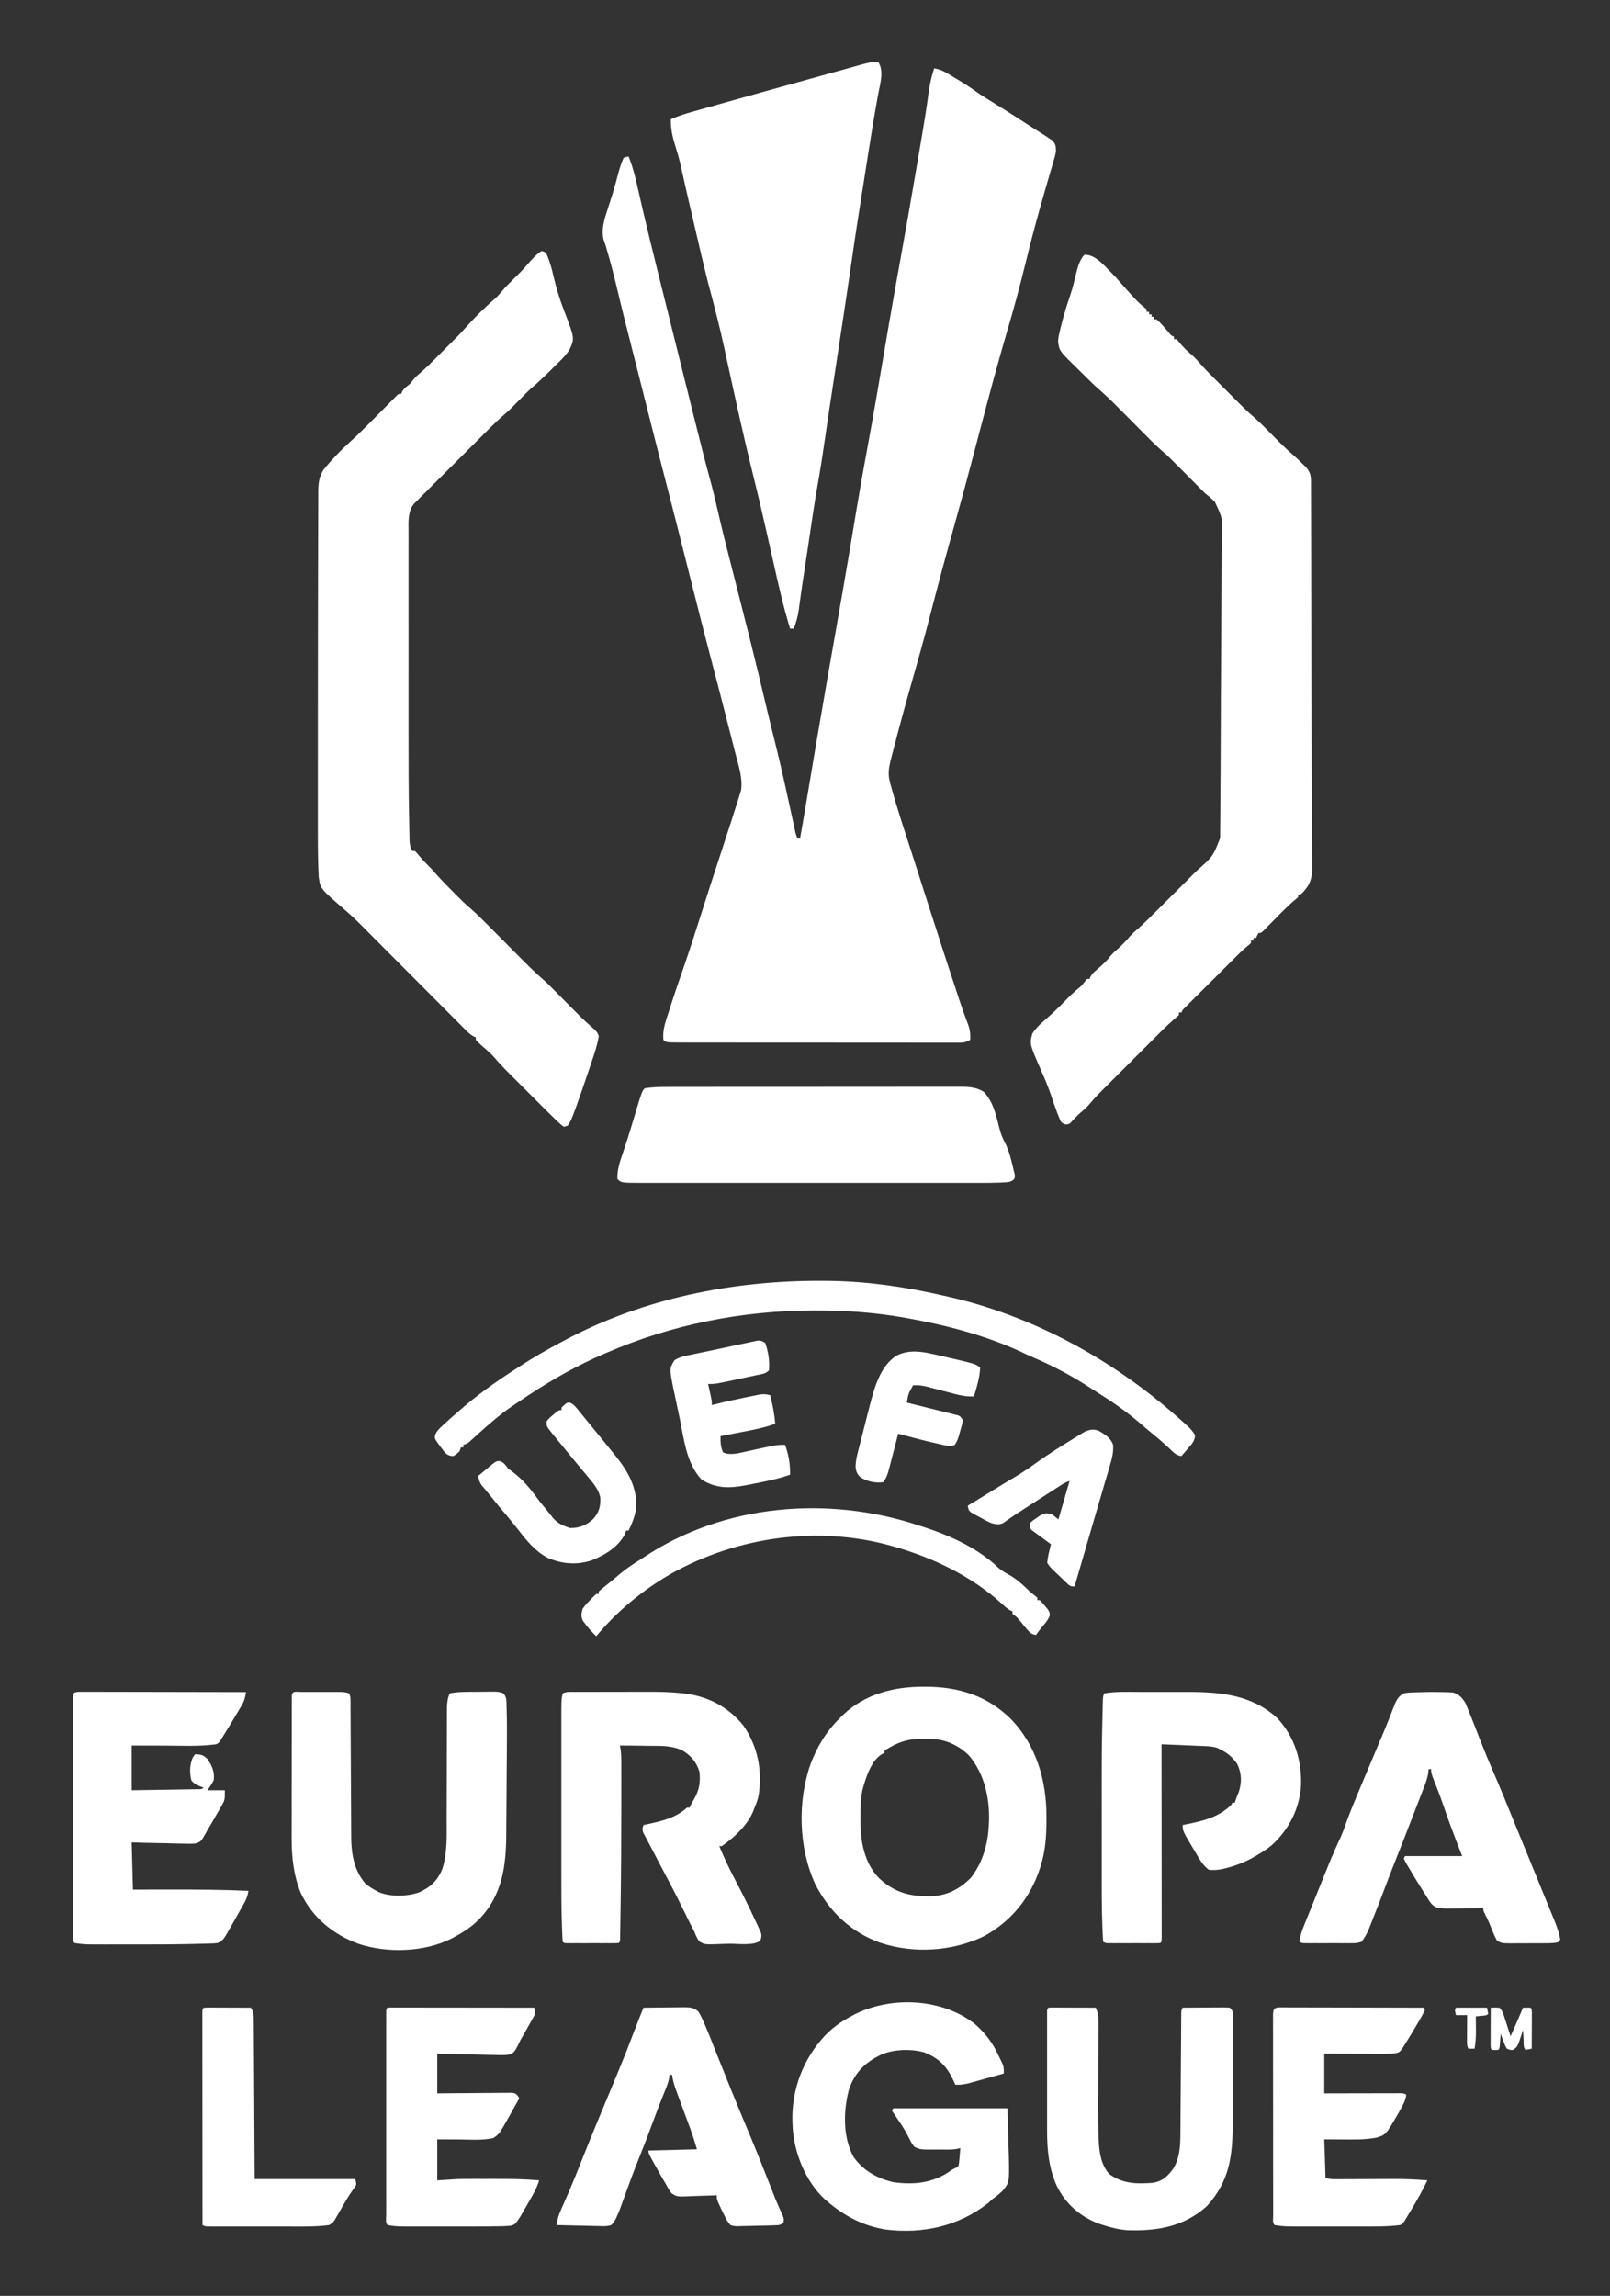 <?xml version="1.0" encoding="UTF-8"?>
<svg version="1.1" xmlns="http://www.w3.org/2000/svg" width="1296" height="1848">
<rect width="100%" height="100%" fill="#333333" stroke="none"/>
<path d="M0 0 C3.846 0.696 6.578 1.69 9.949 3.695 C10.881 4.247 11.812 4.799 12.771 5.367 C13.734 5.947 14.696 6.527 15.688 7.125 C16.63 7.682 17.573 8.239 18.545 8.812 C24.015 12.076 29.263 15.541 34.452 19.232 C39.042 22.417 43.81 25.316 48.562 28.25 C57.8 33.987 66.968 39.815 76.077 45.753 C78.037 47.024 80.005 48.282 81.977 49.535 C82.613 49.941 83.25 50.346 83.906 50.764 C85.618 51.854 87.333 52.941 89.047 54.027 C90.021 54.678 90.996 55.329 92 56 C92.933 56.599 93.867 57.199 94.828 57.816 C97.89 60.894 97.983 62.672 98 67 C97.345 70.583 96.311 74.019 95.25 77.5 C94.598 79.733 93.947 81.966 93.297 84.199 C92.933 85.432 92.569 86.665 92.193 87.935 C89.902 95.71 87.706 103.513 85.5 111.312 C85.262 112.154 85.023 112.995 84.778 113.862 C80.867 127.686 77.27 141.561 73.858 155.518 C69.254 174.206 64.315 192.78 58.82 211.229 C57.476 215.769 56.174 220.321 54.875 224.875 C54.658 225.634 54.44 226.393 54.216 227.174 C49.857 242.447 45.702 257.77 41.64 273.124 C40.788 276.341 39.935 279.559 39.082 282.776 C36.49 292.557 33.905 302.341 31.352 312.133 C26.561 330.487 21.586 348.779 16.463 367.042 C13.24 378.536 10.052 390.038 6.938 401.562 C6.735 402.31 6.533 403.058 6.325 403.828 C3.971 412.549 1.658 421.28 -0.609 430.023 C-1.51 433.495 -2.411 436.966 -3.312 440.438 C-3.648 441.731 -3.648 441.731 -3.991 443.05 C-8.478 460.294 -13.295 477.439 -18.188 494.571 C-23.107 511.803 -27.822 529.089 -32.312 546.438 C-32.662 547.771 -33.012 549.105 -33.361 550.439 C-33.857 552.355 -33.857 552.355 -34.363 554.309 C-34.801 555.992 -34.801 555.992 -35.247 557.709 C-36.65 563.841 -37.24 568.509 -35.625 574.625 C-35.45 575.288 -35.275 575.952 -35.095 576.635 C-29.768 596.266 -23.208 615.594 -16.979 634.953 C-15.667 639.037 -14.361 643.123 -13.054 647.209 C-11.711 651.411 -10.366 655.611 -9.021 659.812 C-8.347 661.918 -7.672 664.024 -6.999 666.129 C1.71 693.334 10.489 720.519 19.5 747.625 C19.806 748.548 20.112 749.47 20.428 750.421 C21.833 754.624 23.281 758.805 24.812 762.965 C25.098 763.746 25.384 764.527 25.678 765.332 C26.2 766.747 26.731 768.16 27.275 769.567 C28.857 773.844 29.234 777.457 29 782 C26.154 783.609 24.12 784.25 20.857 784.249 C19.624 784.256 19.624 784.256 18.366 784.263 C17.468 784.258 16.57 784.253 15.645 784.247 C14.686 784.25 13.728 784.252 12.741 784.255 C9.522 784.26 6.304 784.252 3.085 784.243 C0.78 784.244 -1.524 784.246 -3.829 784.249 C-10.095 784.254 -16.362 784.246 -22.628 784.236 C-29.182 784.227 -35.736 784.229 -42.29 784.229 C-53.3 784.228 -64.31 784.22 -75.32 784.206 C-86.643 784.192 -97.966 784.185 -109.289 784.185 C-110.334 784.185 -110.334 784.185 -111.401 784.185 C-112.096 784.185 -112.792 784.186 -113.509 784.186 C-125.749 784.186 -137.989 784.181 -150.229 784.173 C-155.44 784.169 -160.65 784.167 -165.861 784.167 C-172 784.166 -178.138 784.16 -184.277 784.15 C-186.53 784.147 -188.783 784.146 -191.036 784.146 C-194.112 784.147 -197.188 784.141 -200.264 784.134 C-201.601 784.136 -201.601 784.136 -202.964 784.138 C-215.912 784.088 -215.912 784.088 -218 782 C-218.82 774.084 -216.175 767.134 -213.75 759.688 C-213.295 758.263 -212.841 756.838 -212.387 755.412 C-208.941 744.647 -205.271 733.961 -201.565 723.283 C-196.431 708.478 -191.664 693.565 -186.932 678.627 C-182.451 664.49 -177.865 650.389 -173.23 636.301 C-170.133 626.874 -167.063 617.438 -164 608 C-163.722 607.144 -163.443 606.289 -163.156 605.407 C-161.733 601.027 -160.328 596.643 -158.96 592.245 C-158.401 590.459 -157.824 588.678 -157.247 586.898 C-156.765 585.321 -156.765 585.321 -156.273 583.711 C-155.999 582.837 -155.725 581.964 -155.443 581.064 C-154.027 571.268 -157.473 561.368 -159.902 551.953 C-160.304 550.377 -160.704 548.801 -161.104 547.225 C-162.161 543.068 -163.226 538.915 -164.293 534.761 C-165.133 531.487 -165.967 528.211 -166.8 524.935 C-171.112 507.977 -175.504 491.041 -179.977 474.125 C-184.81 455.841 -189.459 437.513 -194.073 419.173 C-196.448 409.733 -198.831 400.294 -201.215 390.855 C-201.456 389.901 -201.697 388.947 -201.945 387.963 C-207.654 365.365 -213.447 342.789 -219.263 320.219 C-220.186 316.637 -221.109 313.055 -222.031 309.473 C-222.207 308.788 -222.384 308.104 -222.565 307.399 C-224.977 298.029 -227.352 288.65 -229.687 279.26 C-231.833 270.642 -234.018 262.033 -236.207 253.426 C-236.582 251.953 -236.956 250.48 -237.331 249.006 C-237.904 246.753 -238.477 244.5 -239.049 242.247 C-250.448 197.42 -250.448 197.42 -255.25 177.375 C-257.855 166.501 -260.624 155.698 -263.809 144.977 C-264.008 144.295 -264.208 143.613 -264.414 142.911 C-264.964 141.119 -265.591 139.351 -266.223 137.586 C-268.183 128.545 -265.04 120.065 -262.25 111.5 C-261.52 109.201 -260.792 106.902 -260.066 104.602 C-259.712 103.482 -259.358 102.362 -258.993 101.208 C-257.412 96.101 -255.999 90.952 -254.636 85.783 C-253.362 81.03 -252.026 76.483 -250 72 C-247.899 71.277 -247.899 71.277 -246 71 C-242.504 79.54 -240.399 88.282 -238.398 97.257 C-237.34 101.987 -236.253 106.711 -235.164 111.434 C-234.923 112.481 -234.681 113.529 -234.432 114.609 C-230.998 129.421 -227.335 144.177 -223.688 158.938 C-223.504 159.681 -223.32 160.425 -223.131 161.191 C-216.977 186.102 -210.775 211.001 -204.532 235.89 C-202.506 243.968 -200.493 252.049 -198.482 260.13 C-196.906 266.462 -195.328 272.794 -193.75 279.125 C-193.578 279.816 -193.406 280.506 -193.228 281.218 C-188.926 298.476 -184.616 315.73 -179.913 332.883 C-177.84 340.514 -176.023 348.181 -174.27 355.891 C-171.05 370.014 -167.501 384.047 -163.911 398.079 C-162.783 402.49 -161.659 406.901 -160.537 411.313 C-160.254 412.424 -160.254 412.424 -159.965 413.558 C-159.586 415.049 -159.207 416.54 -158.827 418.031 C-158.265 420.242 -157.702 422.453 -157.139 424.664 C-154.114 436.542 -151.102 448.423 -148.125 460.312 C-147.911 461.166 -147.697 462.02 -147.477 462.9 C-143.466 478.949 -139.605 495.034 -135.79 511.13 C-133.311 521.581 -130.77 532.013 -128.146 542.429 C-123.341 561.525 -119.177 580.759 -115 600 C-114.212 603.626 -113.421 607.251 -112.625 610.875 C-112.47 611.593 -112.314 612.311 -112.154 613.052 C-111.372 616.624 -111.372 616.624 -110 620 C-109.34 620 -108.68 620 -108 620 C-106.214 610.096 -104.522 600.178 -102.875 590.25 C-97.288 556.598 -91.545 522.972 -85.66 489.371 C-85.546 488.722 -85.433 488.073 -85.316 487.404 C-83.217 475.416 -81.115 463.429 -79.01 451.443 C-77.495 442.815 -75.982 434.187 -74.473 425.559 C-74.358 424.904 -74.243 424.248 -74.125 423.574 C-70.381 402.176 -66.785 380.756 -63.248 359.323 C-60.293 341.442 -57.155 323.604 -53.838 305.787 C-51.044 290.777 -48.36 275.753 -45.789 260.703 C-45.619 259.705 -45.448 258.708 -45.273 257.68 C-44.408 252.616 -43.546 247.552 -42.686 242.488 C-40.846 231.666 -38.995 220.847 -37.141 210.027 C-36.959 208.964 -36.776 207.902 -36.589 206.807 C-33.614 189.457 -30.541 172.128 -27.375 154.812 C-22.936 130.508 -18.722 106.168 -14.565 81.815 C-14.071 78.925 -13.576 76.036 -13.081 73.147 C-12.145 67.679 -11.214 62.211 -10.285 56.742 C-10.138 55.874 -9.99 55.005 -9.838 54.111 C-7.821 42.213 -5.915 30.309 -4.326 18.345 C-3.448 12.005 -2.026 6.073 0 0 Z " fill="#FFFFFF" transform="translate(752,55)"/>
<path d="M0 0 C8.415 0 14.539 7.436 20.125 12.938 C23.549 16.435 26.831 20.015 30.02 23.727 C32.657 26.754 35.352 29.725 38.062 32.688 C38.805 33.508 38.805 33.508 39.562 34.345 C42.033 37.036 44.517 39.483 47.371 41.77 C48.672 42.874 48.672 42.874 50 44 C50 44.66 50 45.32 50 46 C50.66 46 51.32 46 52 46 C52 46.66 52 47.32 52 48 C52.66 48 53.32 48 54 48 C54 48.66 54 49.32 54 50 C54.66 50 55.32 50 56 50 C56 50.66 56 51.32 56 52 C56.66 52 57.32 52 58 52 C61.813 55.486 65.112 59.391 68.449 63.328 C69.914 65.103 69.914 65.103 72 66 C72 66.66 72 67.32 72 68 C72.66 68 73.32 68 74 68 C75.445 69.504 75.445 69.504 77.125 71.562 C79.59 74.473 82.084 77.043 85 79.5 C87.657 81.744 89.99 84.037 92.233 86.693 C96.061 91.127 100.13 95.275 104.277 99.41 C105.048 100.181 105.818 100.952 106.611 101.747 C108.229 103.366 109.849 104.983 111.469 106.6 C113.931 109.056 116.386 111.517 118.842 113.979 C120.424 115.56 122.007 117.142 123.59 118.723 C124.676 119.812 124.676 119.812 125.784 120.923 C129.792 124.913 133.902 128.712 138.184 132.406 C140.667 134.585 142.993 136.898 145.312 139.25 C146 139.943 146 139.943 146.7 140.649 C148.616 142.581 150.526 144.519 152.437 146.457 C157.565 151.652 162.717 156.752 168.267 161.502 C170.734 163.634 173.061 165.891 175.375 168.188 C176.208 169.006 177.04 169.825 177.898 170.668 C181.24 174.376 182.249 177.057 182.262 182.037 C182.269 183.059 182.277 184.08 182.284 185.133 C182.281 186.814 182.281 186.814 182.278 188.53 C182.284 189.722 182.29 190.915 182.296 192.143 C182.31 195.455 182.315 198.767 182.317 202.079 C182.32 205.651 182.336 209.223 182.349 212.796 C182.372 218.992 182.387 225.189 182.397 231.385 C182.411 240.375 182.437 249.364 182.465 258.354 C182.511 272.979 182.547 287.604 182.578 302.229 C182.608 316.367 182.642 330.505 182.683 344.643 C182.686 345.943 182.686 345.943 182.69 347.271 C182.7 350.759 182.71 354.246 182.72 357.734 C182.799 385.351 182.873 412.967 182.935 440.583 C182.94 442.66 182.945 444.736 182.95 446.813 C182.953 448.121 182.956 449.429 182.959 450.776 C182.962 452.053 182.965 453.331 182.968 454.647 C182.973 457.131 182.976 459.614 182.976 462.098 C182.979 468.352 183.017 474.602 183.109 480.855 C183.123 482.131 183.136 483.406 183.151 484.721 C183.177 487.138 183.215 489.555 183.267 491.972 C183.336 500.016 182.44 505.731 176.938 511.938 C176.431 512.524 175.924 513.111 175.402 513.715 C174 515 174 515 172 515 C172 515.66 172 516.32 172 517 C170.65 518.324 170.65 518.324 168.711 519.91 C165.133 522.951 161.771 526.153 158.477 529.496 C158 529.978 157.524 530.46 157.033 530.957 C155.054 532.962 153.081 534.972 151.111 536.985 C149.654 538.472 148.191 539.953 146.727 541.434 C145.436 542.749 145.436 542.749 144.12 544.092 C142 546 142 546 140 546 C139.34 547.32 138.68 548.64 138 550 C137.34 550 136.68 550 136 550 C136 550.66 136 551.32 136 552 C135.34 552 134.68 552 134 552 C134 552.66 134 553.32 134 554 C132.645 555.332 132.645 555.332 130.812 556.812 C128.282 558.869 125.949 561.03 123.651 563.342 C121.607 565.395 119.554 567.439 117.501 569.483 C113.273 573.696 109.046 577.91 104.822 582.127 C102.273 584.67 99.724 587.212 97.172 589.752 C94.694 592.22 92.218 594.69 89.744 597.161 C88.345 598.558 86.943 599.952 85.541 601.346 C84.696 602.19 83.852 603.035 82.981 603.905 C82.235 604.649 81.488 605.394 80.719 606.161 C78.933 607.897 78.933 607.897 78 610 C77.34 610 76.68 610 76 610 C76 610.66 76 611.32 76 612 C74.731 613.25 74.731 613.25 72.856 614.777 C66.321 620.34 60.363 626.493 54.305 632.562 C52.985 633.881 51.666 635.2 50.346 636.518 C47.593 639.27 44.842 642.023 42.091 644.778 C38.58 648.295 35.064 651.808 31.547 655.319 C28.826 658.036 26.107 660.757 23.389 663.478 C22.094 664.773 20.798 666.068 19.502 667.362 C17.686 669.175 15.874 670.991 14.062 672.809 C13.535 673.333 13.008 673.858 12.465 674.399 C9.246 677.636 6.234 680.993 3.303 684.494 C1.696 686.351 -0.048 687.934 -1.938 689.5 C-5.354 692.369 -8.337 695.446 -11.262 698.812 C-13 700 -13 700 -15.559 699.957 C-18 699 -18 699 -19.336 697.199 C-19.679 696.37 -20.022 695.541 -20.375 694.688 C-20.79 693.688 -21.205 692.689 -21.633 691.66 C-23.564 686.489 -25.352 681.272 -27.126 676.045 C-29.349 669.594 -31.931 663.365 -34.688 657.125 C-44.232 635.356 -44.232 635.356 -42 627 C-38.511 621.366 -32.867 616.961 -27.983 612.575 C-22.854 607.946 -18.001 603.058 -13.164 598.127 C-9.92 594.838 -6.628 591.871 -3 589 C-1.503 587.357 -1.503 587.357 -0.312 585.75 C0.832 584.389 0.832 584.389 2 583 C2.66 583 3.32 583 4 583 C4.377 582.116 4.377 582.116 4.762 581.215 C6.155 578.724 7.621 577.377 9.812 575.562 C13.808 572.174 17.621 568.806 20.812 564.625 C22.703 562.356 24.51 560.645 26.75 558.75 C30.467 555.583 33.621 552.149 36.75 548.406 C38.568 546.462 40.347 544.822 42.369 543.111 C48.293 537.955 53.796 532.369 59.348 526.82 C60.53 525.641 61.713 524.462 62.895 523.283 C65.362 520.822 67.827 518.359 70.29 515.895 C73.427 512.758 76.572 509.627 79.717 506.499 C82.158 504.069 84.595 501.635 87.03 499.199 C88.186 498.044 89.344 496.89 90.504 495.738 C103.333 484.457 103.333 484.457 109.157 469.589 C109.171 468.19 109.171 468.19 109.185 466.762 C109.19 465.73 109.196 464.698 109.201 463.635 C109.21 462.544 109.22 461.453 109.229 460.329 C109.259 456.648 109.282 452.967 109.304 449.286 C109.323 446.656 109.343 444.027 109.363 441.398 C109.539 417.362 109.63 393.326 109.704 369.29 C109.714 366.071 109.724 362.853 109.735 359.634 C109.737 358.834 109.74 358.034 109.742 357.21 C109.786 344.269 109.874 331.329 109.98 318.389 C110.088 305.097 110.15 291.805 110.17 278.512 C110.182 271.051 110.214 263.591 110.299 256.131 C110.372 249.773 110.403 243.416 110.382 237.057 C110.372 233.815 110.388 230.578 110.444 227.337 C111.153 212.104 111.153 212.104 104.855 198.831 C102.383 196.323 99.769 194.18 97 192 C95.314 190.353 93.642 188.691 92 187 C91.494 186.491 90.987 185.983 90.465 185.459 C90.039 185.029 89.612 184.599 89.173 184.157 C86.435 181.402 83.695 178.65 80.954 175.899 C79.781 174.721 78.609 173.542 77.437 172.362 C75.725 170.637 74.009 168.916 72.293 167.195 C71.781 166.678 71.269 166.162 70.742 165.629 C67.979 162.865 65.148 160.236 62.185 157.687 C57.484 153.614 53.124 149.232 48.75 144.812 C47.464 143.52 47.464 143.52 46.151 142.202 C42.515 138.55 38.885 134.891 35.254 131.233 C32.588 128.549 29.919 125.868 27.25 123.188 C26.441 122.371 25.633 121.554 24.8 120.712 C20.607 116.502 16.336 112.47 11.831 108.595 C9.112 106.226 6.53 103.729 3.961 101.199 C3.432 100.678 2.902 100.157 2.357 99.62 C1.251 98.528 0.147 97.435 -0.955 96.34 C-2.067 95.239 -3.184 94.143 -4.306 93.051 C-20.401 77.377 -20.401 77.377 -21.261 69.656 C-21.167 66.978 -20.632 64.609 -20 62 C-19.84 61.323 -19.681 60.645 -19.516 59.947 C-17.241 50.424 -14.458 41.152 -11.254 31.902 C-9.481 26.59 -8.169 21.141 -6.875 15.695 C-5.57 10.429 -3.94 3.94 0 0 Z " fill="#FFFFFF" transform="translate(873,205)"/>
<path d="M0 0 C3 1 3 1 4.071 2.673 C6.683 8.73 8.303 14.764 9.75 21.188 C11.959 30.535 14.741 39.468 18.196 48.428 C26.559 70.19 26.559 70.19 22.645 79.078 C19.525 84.257 15.03 88.342 10.738 92.543 C9.26 93.99 7.793 95.447 6.328 96.906 C1.659 101.536 -3.094 106.014 -8.083 110.297 C-11.72 113.528 -15.092 117.03 -18.5 120.5 C-19.925 121.95 -21.352 123.398 -22.781 124.844 C-23.401 125.475 -24.02 126.106 -24.658 126.756 C-26.626 128.642 -28.631 130.421 -30.696 132.199 C-34.684 135.681 -38.469 139.321 -42.21 143.065 C-42.881 143.733 -43.552 144.4 -44.244 145.088 C-46.433 147.268 -48.619 149.452 -50.805 151.637 C-52.335 153.164 -53.866 154.692 -55.397 156.219 C-58.591 159.407 -61.783 162.597 -64.974 165.788 C-69.064 169.879 -73.162 173.963 -77.261 178.045 C-80.418 181.191 -83.57 184.341 -86.721 187.493 C-88.231 189.001 -89.742 190.507 -91.255 192.013 C-93.363 194.111 -95.465 196.216 -97.566 198.323 C-98.191 198.943 -98.817 199.563 -99.461 200.201 C-100.033 200.777 -100.605 201.353 -101.194 201.947 C-101.69 202.443 -102.187 202.939 -102.699 203.45 C-107.892 209.637 -107.148 218.28 -107.127 225.942 C-107.129 226.808 -107.13 227.674 -107.132 228.566 C-107.136 231.451 -107.133 234.337 -107.129 237.222 C-107.131 239.299 -107.133 241.377 -107.135 243.454 C-107.139 249.097 -107.137 254.74 -107.134 260.383 C-107.132 266.333 -107.134 272.284 -107.136 278.234 C-107.138 288.265 -107.135 298.296 -107.13 308.326 C-107.125 319.804 -107.127 331.283 -107.132 342.761 C-107.137 352.686 -107.137 362.611 -107.135 372.536 C-107.133 378.431 -107.133 384.325 -107.136 390.22 C-107.147 412.497 -107.103 434.773 -106.673 457.047 C-106.636 458.984 -106.602 460.921 -106.571 462.857 C-106.527 465.506 -106.47 468.154 -106.409 470.802 C-106.393 471.968 -106.393 471.968 -106.376 473.158 C-106.274 476.901 -106.084 479.819 -104 483 C-103.34 483 -102.68 483 -102 483 C-100.52 484.504 -100.52 484.504 -98.812 486.562 C-96.467 489.325 -94.092 491.967 -91.5 494.5 C-89.178 496.776 -87.008 499.113 -84.902 501.59 C-80.512 506.638 -75.802 511.344 -71.062 516.062 C-69.78 517.351 -69.78 517.351 -68.471 518.666 C-67.626 519.51 -66.781 520.353 -65.91 521.223 C-65.159 521.973 -64.407 522.723 -63.633 523.496 C-61.588 525.441 -59.521 527.281 -57.381 529.115 C-52.537 533.326 -48.026 537.86 -43.509 542.416 C-41.963 543.975 -40.414 545.531 -38.863 547.086 C-35.017 550.946 -31.175 554.811 -27.334 558.676 C-24.076 561.954 -20.815 565.23 -17.552 568.504 C-16.039 570.023 -14.529 571.546 -13.02 573.068 C-8.437 577.675 -3.795 582.137 1.141 586.365 C4.409 589.239 7.444 592.342 10.5 595.438 C11.18 596.121 11.86 596.805 12.561 597.51 C15.432 600.397 18.298 603.291 21.164 606.185 C23.274 608.313 25.387 610.438 27.5 612.562 C28.134 613.204 28.767 613.846 29.42 614.508 C33.242 618.35 37.184 621.979 41.306 625.498 C43.636 627.564 45.005 629.015 46 632 C44.508 641.053 41.238 649.704 38.312 658.375 C38.043 659.177 37.774 659.979 37.497 660.805 C34.416 669.983 31.321 679.156 28 688.25 C27.746 688.949 27.493 689.648 27.232 690.369 C23.557 700.209 23.557 700.209 21 704 C20.01 704.33 19.02 704.66 18 705 C16.307 703.911 16.307 703.911 14.434 702.176 C13.727 701.524 13.019 700.871 12.291 700.2 C8.168 696.241 4.095 692.238 0.059 688.191 C-0.868 687.266 -1.794 686.34 -2.749 685.387 C-4.698 683.439 -6.645 681.49 -8.591 679.54 C-11.064 677.061 -13.541 674.587 -16.02 672.114 C-18.413 669.725 -20.802 667.333 -23.191 664.941 C-24.071 664.064 -24.95 663.187 -25.856 662.283 C-30.26 657.862 -34.523 653.386 -38.568 648.634 C-40.454 646.482 -42.514 644.608 -44.688 642.75 C-47.575 640.267 -50.426 637.812 -53 635 C-53 634.34 -53 633.68 -53 633 C-53.577 632.748 -54.154 632.497 -54.748 632.237 C-57.293 630.839 -58.986 629.257 -61.034 627.2 C-61.827 626.408 -62.62 625.616 -63.438 624.8 C-64.299 623.93 -65.16 623.06 -66.048 622.163 C-66.962 621.248 -67.876 620.332 -68.819 619.389 C-70.806 617.398 -72.79 615.405 -74.772 613.409 C-77.912 610.247 -81.058 607.092 -84.206 603.939 C-89.19 598.943 -94.17 593.943 -99.147 588.94 C-108.043 580 -116.945 571.065 -125.852 562.135 C-128.973 559.006 -132.092 555.873 -135.208 552.738 C-136.685 551.253 -138.164 549.769 -139.643 548.285 C-141.437 546.484 -143.23 544.682 -145.02 542.878 C-149.301 538.589 -153.645 534.449 -158.253 530.511 C-178.162 513.288 -178.162 513.288 -179.434 503.744 C-180.005 492.839 -180.142 481.965 -180.129 471.047 C-180.131 469.09 -180.133 467.133 -180.135 465.177 C-180.139 459.882 -180.137 454.588 -180.134 449.293 C-180.132 443.636 -180.134 437.979 -180.136 432.322 C-180.138 422.742 -180.135 413.161 -180.13 403.581 C-180.126 393.96 -180.125 384.339 -180.13 374.719 C-180.143 349.045 -180.13 323.371 -180.055 297.697 C-180.049 295.399 -180.042 293.1 -180.035 290.801 C-180.032 289.666 -180.029 288.53 -180.025 287.359 C-180.003 279.229 -179.995 271.099 -179.992 262.968 C-179.988 252.837 -179.962 242.706 -179.909 232.575 C-179.882 227.34 -179.865 222.105 -179.873 216.871 C-179.88 212.045 -179.859 207.221 -179.817 202.396 C-179.806 200.644 -179.805 198.891 -179.816 197.139 C-179.866 187.713 -179.776 180.262 -173 173 C-172.437 172.34 -171.875 171.68 -171.295 171 C-169.709 169.151 -168.056 167.387 -166.375 165.625 C-165.835 165.042 -165.295 164.46 -164.738 163.859 C-161.174 160.076 -157.434 156.55 -153.578 153.066 C-148.531 148.501 -143.69 143.757 -138.898 138.926 C-138.203 138.225 -137.507 137.524 -136.791 136.801 C-133.911 133.894 -131.035 130.983 -128.164 128.068 C-126.038 125.912 -123.906 123.762 -121.773 121.613 C-121.121 120.948 -120.469 120.282 -119.798 119.597 C-119.196 118.992 -118.594 118.386 -117.974 117.763 C-117.446 117.228 -116.918 116.692 -116.375 116.141 C-115 115 -115 115 -113 115 C-112.773 114.422 -112.546 113.845 -112.312 113.25 C-110.659 110.416 -108.57 109.032 -106 107 C-104.799 105.539 -103.599 104.078 -102.414 102.604 C-100.907 100.894 -99.309 99.491 -97.562 98.027 C-91.863 93.1 -86.614 87.721 -81.312 82.375 C-80.283 81.341 -79.254 80.307 -78.225 79.273 C-76.332 77.373 -74.442 75.471 -72.552 73.568 C-70.806 71.811 -69.055 70.059 -67.3 68.311 C-65.087 66.087 -63.007 63.794 -60.938 61.438 C-53.695 53.35 -46.076 45.684 -37.805 38.648 C-35.164 36.236 -32.889 33.553 -30.574 30.832 C-28.503 28.422 -26.274 26.219 -24 24 C-19.663 19.745 -15.371 15.51 -11.438 10.875 C-8.031 6.929 -4.412 2.829 0 0 Z " fill="#FFFFFF" transform="translate(436,202)"/>
<path d="M0 0 C4.839 7.259 1.35 17.91 -0.124 25.941 C-0.831 29.8 -1.505 33.664 -2.182 37.528 C-2.329 38.361 -2.475 39.194 -2.626 40.053 C-4.455 50.503 -6.108 60.982 -7.762 71.461 C-7.922 72.473 -8.082 73.484 -8.246 74.527 C-9.065 79.709 -9.882 84.892 -10.697 90.075 C-11.527 95.36 -12.362 100.645 -13.197 105.929 C-13.855 110.09 -14.511 114.252 -15.166 118.413 C-15.473 120.361 -15.781 122.308 -16.088 124.256 C-17.913 135.811 -19.645 147.374 -21.283 158.957 C-22.38 166.705 -23.545 174.442 -24.707 182.18 C-24.957 183.85 -25.208 185.52 -25.458 187.19 C-25.98 190.667 -26.501 194.145 -27.024 197.622 C-27.673 201.947 -28.322 206.272 -28.97 210.597 C-31.8 229.486 -34.665 248.368 -37.581 267.244 C-39.358 278.755 -41.086 290.272 -42.73 301.803 C-44.651 315.234 -46.732 328.613 -49.106 341.972 C-51.653 356.453 -53.747 371.004 -55.895 385.549 C-56.714 391.085 -57.544 396.62 -58.387 402.152 C-58.497 402.874 -58.606 403.596 -58.72 404.34 C-59.146 407.142 -59.574 409.944 -60.002 412.746 C-61.003 419.29 -61.991 425.833 -62.871 432.395 C-63.001 433.355 -63.131 434.315 -63.265 435.304 C-63.493 437.01 -63.714 438.717 -63.925 440.425 C-64.652 445.874 -66.103 450.843 -68 456 C-68.99 456 -69.98 456 -71 456 C-76.472 438.299 -80.472 420.292 -84.517 402.226 C-86.501 393.363 -88.507 384.506 -90.516 375.648 C-90.811 374.345 -90.811 374.345 -91.112 373.015 C-94.248 359.183 -97.509 345.387 -100.938 331.625 C-108.303 302.009 -114.777 272.191 -121.299 242.381 C-126.802 217.029 -126.802 217.029 -133.23 191.901 C-138.192 173.91 -142.382 155.747 -146.592 137.57 C-147.389 134.129 -148.191 130.689 -148.993 127.25 C-149.97 123.063 -150.944 118.875 -151.918 114.688 C-152.096 113.922 -152.274 113.157 -152.458 112.369 C-154.574 103.265 -156.652 94.156 -158.639 85.023 C-159.891 79.319 -161.419 73.75 -163.188 68.188 C-165.577 60.544 -167.136 54.041 -167 46 C-160.873 43.149 -154.59 41.332 -148.09 39.516 C-146.327 39.017 -146.327 39.017 -144.528 38.508 C-141.332 37.606 -138.134 36.707 -134.936 35.811 C-132.25 35.057 -129.565 34.3 -126.881 33.543 C-102.98 26.804 -79.056 20.15 -55.124 13.526 C-48.339 11.649 -41.556 9.766 -34.773 7.879 C-33.915 7.64 -33.056 7.401 -32.171 7.155 C-28.978 6.267 -25.784 5.378 -22.591 4.489 C-20.517 3.911 -18.442 3.335 -16.367 2.758 C-14.652 2.28 -14.652 2.28 -12.902 1.793 C-8.433 0.572 -4.684 -0.407 0 0 Z " fill="#FFFFFF" transform="translate(707,50)"/>
<path d="M0 0 C1.032 -0.002 2.064 -0.005 3.127 -0.007 C6.56 -0.013 9.993 -0.012 13.426 -0.012 C15.897 -0.015 18.368 -0.018 20.839 -0.022 C26.839 -0.03 32.839 -0.033 38.839 -0.033 C43.716 -0.034 48.594 -0.036 53.472 -0.039 C67.317 -0.048 81.162 -0.052 95.008 -0.052 C96.125 -0.052 96.125 -0.052 97.265 -0.052 C98.011 -0.052 98.757 -0.052 99.526 -0.051 C111.625 -0.051 123.724 -0.061 135.823 -0.075 C148.263 -0.089 160.703 -0.096 173.142 -0.095 C180.12 -0.095 187.097 -0.098 194.075 -0.108 C200.633 -0.118 207.191 -0.118 213.749 -0.111 C216.155 -0.11 218.561 -0.112 220.967 -0.118 C224.252 -0.126 227.537 -0.121 230.823 -0.114 C231.773 -0.119 232.724 -0.124 233.703 -0.129 C240.278 -0.095 246.359 0.297 252.066 3.88 C259.504 11.436 262.103 22.384 264.511 32.382 C265.771 37.518 267.431 41.776 270.019 46.403 C273.041 52.924 274.611 60.162 276.284 67.134 C276.558 68.242 276.831 69.351 277.113 70.493 C277.284 73.134 277.284 73.134 276.133 74.756 C273.67 76.591 271.935 76.633 268.881 76.813 C267.806 76.878 266.73 76.942 265.623 77.008 C260.326 77.207 255.041 77.271 249.741 77.261 C248.536 77.262 247.332 77.264 246.091 77.265 C242.783 77.269 239.475 77.268 236.168 77.264 C232.587 77.262 229.006 77.266 225.426 77.268 C218.426 77.273 211.426 77.272 204.426 77.269 C198.736 77.267 193.045 77.266 187.355 77.268 C186.543 77.268 185.731 77.268 184.895 77.268 C183.246 77.268 181.596 77.269 179.947 77.269 C164.507 77.272 149.067 77.269 133.627 77.263 C120.389 77.259 107.152 77.259 93.915 77.264 C78.523 77.269 63.131 77.272 47.739 77.268 C46.097 77.268 44.455 77.268 42.813 77.268 C42.005 77.267 41.197 77.267 40.365 77.267 C34.682 77.266 28.999 77.268 23.317 77.27 C16.39 77.273 9.464 77.272 2.538 77.267 C-0.993 77.264 -4.525 77.263 -8.056 77.266 C-11.888 77.27 -15.72 77.266 -19.553 77.261 C-21.217 77.264 -21.217 77.264 -22.915 77.267 C-39.624 77.225 -39.624 77.225 -42.716 74.134 C-43.111 66.643 -40.461 59.429 -38.091 52.446 C-37.361 50.238 -36.633 48.03 -35.907 45.821 C-35.356 44.154 -35.356 44.154 -34.794 42.454 C-33.123 37.309 -31.577 32.129 -30.028 26.946 C-22.92 3.338 -22.92 3.338 -20.716 1.134 C-13.866 0.015 -6.921 -0.011 0 0 Z " fill="#FFFFFF" transform="translate(539.716,874.866)"/>
<path d="M0 0 C0.994 0.003 0.994 0.003 2.007 0.007 C27.945 0.142 50.786 7.216 69.664 25.598 C90.616 47.075 98.762 75.424 98.688 104.75 C98.687 105.548 98.686 106.346 98.686 107.168 C98.647 119.577 97.996 131.377 94.312 143.312 C94.098 144.017 93.884 144.721 93.663 145.446 C86.132 169.288 70.7 188.586 48.609 200.719 C22.924 213.135 -8.105 215.066 -35.22 206.055 C-58.724 197.573 -75.912 181.174 -87.352 159.102 C-100.872 129.912 -101.879 92.404 -91.191 62.152 C-85.868 48.126 -78.493 35.835 -67.688 25.312 C-66.906 24.522 -66.125 23.732 -65.32 22.918 C-47.616 5.848 -24.109 -0.107 0 0 Z M-26.812 48.5 C-28.209 49.295 -28.209 49.295 -29.633 50.105 C-30.311 50.504 -30.989 50.902 -31.688 51.312 C-31.688 51.972 -31.688 52.633 -31.688 53.312 C-32.278 53.556 -32.868 53.8 -33.477 54.051 C-42.34 59.109 -46.735 73.169 -49.287 82.507 C-50.973 89.83 -51.02 97.076 -51 104.562 C-51.016 105.783 -51.032 107.004 -51.049 108.262 C-51.058 124.708 -47.859 142.094 -36.004 154.164 C-23.436 165.82 -11.123 168.905 5.594 168.652 C18.776 168.127 28.676 162.949 37.938 153.688 C47.593 141.025 51.798 126.049 52.312 110.312 C52.352 109.52 52.392 108.727 52.434 107.91 C52.962 89.231 48.688 70.301 36.656 55.711 C28.712 47.581 17.744 42.299 6.363 42.109 C4.451 42.088 2.538 42.073 0.625 42.062 C-0.789 42.032 -0.789 42.032 -2.232 42 C-11.318 41.95 -18.917 43.945 -26.812 48.5 Z " fill="#FFFFFF" transform="translate(743.688,1357.688)"/>
<path d="M0 0 C0.791 -0.003 1.581 -0.007 2.396 -0.01 C5.026 -0.02 7.655 -0.022 10.285 -0.023 C12.122 -0.026 13.96 -0.029 15.797 -0.033 C19.664 -0.039 23.531 -0.041 27.398 -0.04 C32.304 -0.04 37.21 -0.053 42.116 -0.071 C45.922 -0.082 49.728 -0.084 53.534 -0.083 C55.339 -0.085 57.144 -0.089 58.949 -0.097 C68.041 -0.132 77.028 0.045 86.074 1.019 C86.785 1.095 87.495 1.17 88.228 1.248 C107.076 3.516 123.568 12.025 135.598 26.895 C147.35 43.791 151.118 63.039 148.006 83.376 C147.186 87.143 145.896 90.624 144.348 94.145 C144.094 94.836 143.84 95.527 143.578 96.239 C138.975 107.304 128.069 117.51 118.348 124.145 C117.688 124.145 117.028 124.145 116.348 124.145 C120.166 133.408 124.409 142.352 129.098 151.208 C133.348 159.237 137.439 167.319 141.348 175.52 C141.792 176.452 142.236 177.384 142.694 178.345 C143.923 180.94 145.138 183.541 146.348 186.145 C146.746 186.989 147.143 187.832 147.553 188.701 C148.107 189.899 148.107 189.899 148.672 191.122 C149 191.826 149.328 192.531 149.667 193.257 C150.601 195.847 150.375 197.617 149.348 200.145 C144.981 204.512 130.286 202.623 124.487 202.715 C122.683 202.752 120.88 202.807 119.078 202.879 C104.308 203.463 104.308 203.463 100.052 200.603 C98.372 198.198 97.399 195.884 96.348 193.145 C95.187 190.882 94.014 188.624 92.832 186.372 C91.898 184.497 90.977 182.615 90.057 180.732 C88.416 177.375 86.754 174.028 85.094 170.68 C84.768 170.022 84.442 169.363 84.106 168.684 C81.53 163.487 78.88 158.332 76.16 153.208 C75.584 152.122 75.584 152.122 74.996 151.015 C74.209 149.534 73.422 148.053 72.634 146.572 C70.08 141.753 67.559 136.917 65.035 132.083 C64.543 131.142 64.051 130.202 63.544 129.233 C62.601 127.426 61.662 125.617 60.728 123.805 C59.785 121.988 58.823 120.18 57.846 118.38 C57.379 117.5 56.911 116.619 56.43 115.712 C56.005 114.929 55.581 114.146 55.144 113.339 C54.225 110.807 54.432 109.636 55.348 107.145 C56.98 106.799 56.98 106.799 58.645 106.446 C70.24 103.907 81.398 101.388 90.348 93.145 C91.008 93.145 91.668 93.145 92.348 93.145 C92.719 92.372 92.719 92.372 93.098 91.583 C94.111 89.608 95.216 87.68 96.348 85.77 C100.327 78.717 101.322 72.201 100.348 64.145 C97.881 56.282 93.481 51.164 86.469 47.04 C77.73 42.923 68.427 43.471 58.973 43.395 C57.221 43.367 55.47 43.337 53.719 43.305 C47.928 43.207 42.139 43.145 36.348 43.145 C36.51 43.982 36.672 44.819 36.84 45.681 C37.379 49.362 37.475 52.846 37.477 56.566 C37.479 57.29 37.481 58.013 37.482 58.759 C37.487 61.162 37.484 63.566 37.48 65.969 C37.482 67.685 37.483 69.401 37.485 71.117 C37.487 75.733 37.483 80.348 37.476 84.963 C37.473 87.829 37.471 90.694 37.469 93.56 C37.452 119.277 37.313 144.991 36.941 170.706 C36.91 172.898 36.88 175.091 36.851 177.284 C36.796 181.316 36.731 185.348 36.664 189.38 C36.647 190.57 36.631 191.761 36.613 192.988 C36.593 194.058 36.574 195.128 36.553 196.23 C36.537 197.162 36.522 198.094 36.506 199.053 C36.348 201.145 36.348 201.145 35.348 202.145 C33.972 202.243 32.591 202.273 31.211 202.275 C29.895 202.279 29.895 202.279 28.552 202.284 C27.597 202.282 26.643 202.28 25.66 202.278 C24.201 202.28 24.201 202.28 22.712 202.281 C20.651 202.282 18.59 202.28 16.528 202.276 C13.361 202.27 10.194 202.276 7.027 202.282 C5.03 202.281 3.033 202.28 1.035 202.278 C0.081 202.28 -0.873 202.282 -1.856 202.284 C-2.734 202.281 -3.611 202.278 -4.516 202.275 C-5.292 202.274 -6.068 202.273 -6.868 202.272 C-8.652 202.145 -8.652 202.145 -9.652 201.145 C-10.033 197.771 -10.08 194.362 -10.207 190.969 C-10.249 189.865 -10.291 188.761 -10.334 187.623 C-10.866 171.961 -10.798 156.291 -10.787 140.621 C-10.784 136.095 -10.786 131.569 -10.788 127.043 C-10.79 119.466 -10.788 111.89 -10.783 104.313 C-10.777 95.579 -10.779 86.845 -10.785 78.111 C-10.789 70.561 -10.79 63.01 -10.787 55.46 C-10.786 50.972 -10.785 46.484 -10.789 41.996 C-10.792 37.789 -10.79 33.582 -10.784 29.375 C-10.782 27.839 -10.783 26.304 -10.785 24.768 C-10.81 6.025 -10.81 6.025 -9.652 1.145 C-6.584 -0.389 -3.367 -0.002 0 0 Z " fill="#FFFFFF" transform="translate(462.652,1361.855)"/>
<path d="M0 0 C3.672 -0.038 7.332 -0 11.004 0.086 C12.574 0.111 12.574 0.111 14.176 0.137 C15.607 0.204 15.607 0.204 17.066 0.273 C18.29 0.326 18.29 0.326 19.539 0.379 C24.437 1.784 27.276 4.822 29.734 9.09 C30.215 10.264 30.696 11.439 31.191 12.648 C31.473 13.326 31.756 14.003 32.046 14.7 C35.357 22.738 38.454 30.867 41.604 38.969 C44.912 47.433 48.395 55.808 52.004 64.148 C57.288 76.362 62.348 88.653 67.34 100.988 C69.985 107.511 72.66 114.023 75.33 120.536 C78.036 127.141 80.737 133.748 83.436 140.356 C85.437 145.253 87.439 150.149 89.444 155.044 C91.427 159.884 93.403 164.727 95.376 169.571 C96.121 171.397 96.868 173.223 97.617 175.048 C98.657 177.584 99.691 180.124 100.723 182.664 C101.179 183.771 101.179 183.771 101.645 184.899 C103.532 189.57 104.998 194.143 106.004 199.086 C105.004 201.086 105.004 201.086 103.2 201.702 C101.041 202.079 99.055 202.219 96.865 202.231 C96.061 202.238 95.257 202.244 94.428 202.251 C93.567 202.252 92.707 202.253 91.82 202.254 C90.928 202.257 90.035 202.261 89.116 202.264 C87.23 202.269 85.345 202.271 83.46 202.271 C80.58 202.273 77.701 202.292 74.822 202.311 C72.988 202.313 71.154 202.315 69.32 202.316 C68.462 202.324 67.603 202.331 66.719 202.338 C58.776 202.308 58.776 202.308 55.004 200.086 C53.587 197.511 52.49 195.176 51.441 192.461 C50.847 191.007 50.25 189.554 49.652 188.102 C49.371 187.406 49.09 186.711 48.8 185.994 C47.831 183.673 46.731 181.44 45.566 179.211 C44.004 176.086 44.004 176.086 44.004 174.086 C43.147 174.096 42.291 174.107 41.409 174.118 C38.184 174.152 34.96 174.177 31.736 174.196 C30.349 174.206 28.962 174.219 27.576 174.237 C6.691 174.493 6.691 174.493 2.327 170.584 C0.653 168.53 -0.641 166.365 -1.996 164.086 C-2.761 162.886 -3.529 161.688 -4.301 160.492 C-8.574 153.822 -12.682 147.047 -16.684 140.211 C-17.347 139.079 -18.011 137.947 -18.695 136.781 C-19.125 135.892 -19.554 135.002 -19.996 134.086 C-19.666 133.426 -19.336 132.766 -18.996 132.086 C-3.816 132.086 11.364 132.086 27.004 132.086 C25.519 128.27 24.034 124.455 22.504 120.523 C18.754 110.831 15.206 101.092 11.852 91.257 C9.46 84.282 6.864 77.408 4.085 70.578 C2.886 67.591 2.004 65.338 2.004 62.086 C1.344 62.086 0.684 62.086 0.004 62.086 C-0.133 63.515 -0.133 63.515 -0.272 64.973 C-0.981 69.877 -2.776 74.297 -4.574 78.891 C-4.937 79.835 -5.3 80.78 -5.675 81.753 C-6.858 84.825 -8.052 87.893 -9.246 90.961 C-10.067 93.085 -10.887 95.208 -11.706 97.332 C-16.995 111.022 -22.335 124.693 -27.759 138.33 C-30.224 144.538 -32.639 150.76 -34.973 157.02 C-37.689 164.305 -40.484 171.556 -43.356 178.781 C-43.873 180.084 -44.386 181.389 -44.897 182.695 C-45.655 184.633 -46.422 186.567 -47.191 188.5 C-47.635 189.624 -48.079 190.747 -48.536 191.905 C-50.076 195.26 -51.764 198.145 -53.996 201.086 C-56.81 202.024 -58.525 202.212 -61.436 202.215 C-62.777 202.22 -62.777 202.22 -64.146 202.225 C-65.108 202.223 -66.071 202.221 -67.062 202.219 C-68.052 202.22 -69.042 202.221 -70.062 202.222 C-72.154 202.222 -74.246 202.22 -76.339 202.216 C-79.549 202.211 -82.76 202.216 -85.971 202.223 C-88.001 202.222 -90.032 202.221 -92.062 202.219 C-93.027 202.221 -93.992 202.223 -94.985 202.225 C-95.877 202.222 -96.768 202.219 -97.686 202.215 C-98.472 202.215 -99.258 202.214 -100.067 202.213 C-101.996 202.086 -101.996 202.086 -103.996 201.086 C-103.393 196.555 -102.209 192.694 -100.499 188.461 C-100.245 187.827 -99.992 187.194 -99.73 186.541 C-98.894 184.459 -98.049 182.38 -97.203 180.301 C-96.613 178.839 -96.024 177.376 -95.434 175.913 C-94.198 172.848 -92.958 169.784 -91.715 166.722 C-90.136 162.834 -88.566 158.942 -86.998 155.05 C-85.78 152.026 -84.558 149.004 -83.335 145.982 C-82.756 144.55 -82.178 143.118 -81.6 141.685 C-78.355 133.643 -74.98 125.708 -71.271 117.866 C-69.421 113.832 -67.903 109.707 -66.434 105.523 C-63.861 98.268 -60.992 91.176 -57.996 84.086 C-57.014 81.74 -56.032 79.393 -55.051 77.047 C-53.991 74.518 -52.931 71.989 -51.871 69.461 C-51.591 68.792 -51.31 68.122 -51.021 67.432 C-48.032 60.303 -45.038 53.176 -42.02 46.059 C-41.556 44.965 -41.092 43.872 -40.614 42.745 C-39.709 40.614 -38.802 38.483 -37.894 36.353 C-35.69 31.168 -33.541 25.97 -31.488 20.723 C-31.088 19.71 -30.688 18.696 -30.276 17.653 C-29.53 15.752 -28.795 13.846 -28.075 11.935 C-26.185 7.139 -24.743 3.624 -19.996 1.086 C-16.535 0.477 -16.535 0.477 -12.621 0.336 C-11.574 0.294 -11.574 0.294 -10.505 0.25 C-7.004 0.124 -3.502 0.075 0 0 Z " fill="#FFFFFF" transform="translate(1149.996,1361.914)"/>
<path d="M0 0 C0.879 0.002 1.758 0.004 2.664 0.006 C3.563 0.005 4.462 0.004 5.389 0.003 C7.296 0.003 9.204 0.004 11.111 0.009 C14.028 0.014 16.944 0.009 19.861 0.002 C21.712 0.003 23.563 0.004 25.414 0.006 C26.724 0.003 26.724 0.003 28.06 0 C28.877 0.003 29.694 0.006 30.536 0.01 C31.253 0.01 31.969 0.011 32.707 0.012 C34.858 0.146 36.699 0.44 38.738 1.139 C39.969 3.6 39.871 5.222 39.883 7.975 C39.89 8.997 39.897 10.019 39.904 11.071 C39.906 12.197 39.909 13.323 39.912 14.482 C39.918 15.665 39.925 16.847 39.932 18.065 C39.95 21.316 39.963 24.566 39.976 27.817 C39.99 31.224 40.012 34.632 40.033 38.039 C40.104 49.649 40.164 61.258 40.215 72.868 C40.243 79.277 40.279 85.685 40.322 92.094 C40.344 95.482 40.362 98.87 40.372 102.258 C40.384 106.049 40.409 109.84 40.435 113.631 C40.436 114.738 40.436 115.846 40.437 116.987 C40.563 130.525 42.739 143.552 51.738 154.139 C54.547 156.572 57.453 158.413 60.738 160.139 C61.38 160.479 62.022 160.82 62.684 161.17 C72.042 165.134 86.143 164.675 95.57 161.17 C104.602 156.874 110.099 151.713 113.857 142.353 C117.955 129.156 117.305 115.672 117.277 101.979 C117.285 99.257 117.299 96.535 117.313 93.813 C117.343 87.414 117.355 81.015 117.359 74.616 C117.365 63.139 117.394 51.662 117.444 40.184 C117.457 36.821 117.466 33.458 117.464 30.094 C117.462 26.354 117.471 22.613 117.483 18.873 C117.479 17.768 117.475 16.663 117.47 15.525 C117.498 10.338 117.635 5.984 119.738 1.139 C124.454 0.217 129.049 -0.036 133.84 -0.064 C134.978 -0.073 134.978 -0.073 136.139 -0.081 C137.735 -0.091 139.33 -0.097 140.925 -0.101 C143.363 -0.111 145.8 -0.142 148.238 -0.174 C149.793 -0.18 151.348 -0.185 152.902 -0.189 C153.991 -0.208 153.991 -0.208 155.103 -0.227 C157.97 -0.214 160.299 -0.067 162.915 1.158 C165.669 4.15 165.419 7.309 165.489 11.185 C165.518 12.018 165.547 12.852 165.576 13.711 C165.921 25.271 165.812 36.842 165.723 48.405 C165.706 50.897 165.689 53.39 165.673 55.883 C165.636 61.074 165.595 66.264 165.551 71.454 C165.496 78.07 165.46 84.685 165.428 91.3 C165.4 96.436 165.359 101.571 165.314 106.707 C165.295 109.145 165.281 111.583 165.271 114.021 C165.16 140.193 162.135 163.725 143.051 183.389 C137.245 189.123 130.948 193.287 123.738 197.139 C122.858 197.62 121.977 198.101 121.07 198.596 C99.266 209.514 69.628 210.404 46.664 202.885 C26.134 195.477 9.274 181.702 -0.137 161.889 C-5.94 147.704 -7.578 132.852 -7.505 117.632 C-7.507 116.363 -7.509 115.095 -7.51 113.788 C-7.515 110.359 -7.508 106.93 -7.498 103.502 C-7.489 99.899 -7.49 96.296 -7.491 92.693 C-7.49 86.66 -7.481 80.628 -7.468 74.596 C-7.452 67.618 -7.447 60.64 -7.447 53.662 C-7.448 46.216 -7.441 38.77 -7.432 31.323 C-7.43 29.18 -7.429 27.036 -7.429 24.892 C-7.427 20.916 -7.418 16.94 -7.407 12.964 C-7.408 11.774 -7.408 10.584 -7.408 9.358 C-7.404 8.283 -7.4 7.208 -7.396 6.1 C-7.394 5.161 -7.392 4.221 -7.39 3.253 C-7.115 -1.28 -3.778 0.015 0 0 Z " fill="#FFFFFF" transform="translate(242.262,1361.861)"/>
<path d="M0 0 C1.513 0.003 1.513 0.003 3.056 0.006 C4.211 0.003 5.367 0 6.557 -0.003 C8.468 0.008 8.468 0.008 10.418 0.019 C11.768 0.02 13.118 0.019 14.468 0.018 C18.139 0.018 21.81 0.029 25.481 0.043 C29.316 0.056 33.15 0.057 36.985 0.059 C44.248 0.066 51.512 0.082 58.776 0.102 C67.044 0.124 75.312 0.135 83.581 0.145 C100.592 0.166 117.603 0.202 134.614 0.246 C134.023 4.095 133.451 7.063 131.462 10.426 C131.02 11.183 130.578 11.939 130.122 12.719 C129.407 13.908 129.407 13.908 128.677 15.121 C127.945 16.358 127.945 16.358 127.199 17.621 C125.683 20.17 124.152 22.71 122.614 25.246 C121.889 26.448 121.889 26.448 121.149 27.674 C119.792 29.912 118.425 32.143 117.052 34.371 C116.426 35.392 116.426 35.392 115.788 36.433 C112.852 41.127 112.852 41.127 110.614 42.246 C96.837 44.147 82.604 43.356 68.739 43.309 C66.202 43.304 63.664 43.299 61.126 43.295 C54.955 43.285 48.785 43.265 42.614 43.246 C42.614 55.126 42.614 67.006 42.614 79.246 C49.875 79.137 57.135 79.026 64.395 78.907 C67.776 78.852 71.157 78.798 74.538 78.749 C78.415 78.691 82.292 78.627 86.169 78.563 C87.384 78.546 88.598 78.529 89.85 78.512 C90.971 78.492 92.092 78.472 93.247 78.451 C94.237 78.436 95.227 78.42 96.248 78.404 C98.633 78.398 98.633 78.398 100.614 77.246 C99.521 76.813 98.428 76.38 97.302 75.934 C94.455 74.805 92.497 73.702 90.614 71.246 C89.129 64.986 89.256 59.205 91.614 53.246 C92.274 52.256 92.934 51.266 93.614 50.246 C98.083 50.421 100.075 50.732 103.364 53.871 C107.254 59.25 109.554 64.549 108.614 71.246 C107.154 74.126 105.479 76.59 103.614 79.246 C108.234 79.246 112.854 79.246 117.614 79.246 C117.614 87.125 117.614 87.125 114.798 92.047 C114.198 93.107 113.598 94.167 112.98 95.26 C112.343 96.348 111.707 97.437 111.052 98.559 C110.443 99.636 109.834 100.713 109.206 101.822 C107.387 105 105.559 108.143 103.614 111.246 C103.168 112.097 102.721 112.948 102.261 113.825 C98.246 120.722 98.246 120.722 93.907 122.116 C90.6 122.404 87.435 122.372 84.118 122.223 C82.93 122.209 81.741 122.194 80.516 122.18 C76.734 122.124 72.957 121.999 69.177 121.871 C66.607 121.821 64.038 121.775 61.468 121.734 C55.179 121.633 48.903 121.437 42.614 121.246 C42.944 133.786 43.274 146.326 43.614 159.246 C47.647 159.234 51.679 159.223 55.833 159.211 C61.26 159.199 66.687 159.19 72.114 159.184 C72.811 159.183 73.509 159.182 74.227 159.181 C95.038 159.158 115.822 159.277 136.614 160.246 C136.042 163.76 135.155 166.475 133.427 169.582 C132.98 170.392 132.532 171.203 132.072 172.038 C131.591 172.89 131.11 173.743 130.614 174.621 C130.122 175.501 129.631 176.38 129.124 177.287 C127.63 179.945 126.124 182.596 124.614 185.246 C124.174 186.027 123.733 186.807 123.279 187.611 C122.092 189.706 120.888 191.79 119.677 193.871 C119.324 194.492 118.972 195.112 118.608 195.751 C116.623 199.096 115.254 200.881 111.614 202.246 C108.707 202.563 108.707 202.563 105.282 202.656 C103.349 202.713 103.349 202.713 101.376 202.771 C99.962 202.803 98.548 202.833 97.134 202.863 C95.656 202.901 94.179 202.939 92.701 202.977 C77.428 203.349 62.153 203.399 46.877 203.376 C43.008 203.371 39.139 203.374 35.271 203.38 C32.221 203.384 29.171 203.382 26.121 203.38 C24.693 203.379 23.266 203.38 21.838 203.382 C4.731 203.405 4.731 203.405 -3.386 202.246 C-5.127 200.504 -4.513 198.24 -4.524 195.918 C-4.523 195.148 -4.521 194.378 -4.519 193.584 C-4.522 192.772 -4.524 191.96 -4.526 191.124 C-4.533 188.381 -4.532 185.639 -4.531 182.897 C-4.534 180.939 -4.537 178.982 -4.541 177.024 C-4.55 171.692 -4.552 166.359 -4.553 161.027 C-4.554 156.583 -4.558 152.139 -4.561 147.696 C-4.569 137.217 -4.572 126.738 -4.571 116.259 C-4.57 105.43 -4.581 94.602 -4.597 83.773 C-4.61 74.492 -4.615 65.212 -4.615 55.931 C-4.614 50.381 -4.617 44.831 -4.628 39.281 C-4.637 34.063 -4.637 28.846 -4.63 23.628 C-4.629 21.708 -4.632 19.788 -4.638 17.869 C-4.645 15.257 -4.641 12.646 -4.633 10.035 C-4.638 9.267 -4.643 8.499 -4.649 7.708 C-4.601 0.475 -4.601 0.475 0 0 Z " fill="#FFFFFF" transform="translate(63.386,1361.754)"/>
<path d="M0 0 C1.445 -0.001 2.89 -0.002 4.336 -0.003 C7.345 -0.004 10.355 -0.002 13.364 0.002 C17.172 0.008 20.981 0.005 24.789 -0.001 C27.769 -0.005 30.749 -0.004 33.729 -0.001 C35.131 -0 36.532 -0.001 37.934 -0.003 C64.785 -0.039 90.635 2.204 111.184 21.461 C124.74 36.226 130.536 55.144 129.941 74.992 C128.881 93.631 120.283 110.62 106.637 123.133 C103.461 125.797 100.196 128.012 96.637 130.133 C95.538 130.801 94.44 131.468 93.309 132.156 C86.531 136.109 79.756 139.003 72.199 141.133 C71.1 141.444 71.1 141.444 69.979 141.762 C65.072 143.036 60.698 143.719 55.637 143.133 C50.889 139.635 48.116 134.448 45.137 129.445 C44.655 128.646 44.174 127.847 43.678 127.023 C34.637 111.877 34.637 111.877 34.637 107.133 C35.246 107.013 35.854 106.893 36.482 106.769 C50.482 103.953 62.97 101.238 73.637 91.133 C73.967 90.473 74.297 89.813 74.637 89.133 C75.297 89.133 75.957 89.133 76.637 89.133 C76.925 88.246 77.214 87.359 77.512 86.445 C78.637 83.133 78.637 83.133 79.699 80.883 C82.363 73.068 82.209 65.62 78.637 58.133 C74.901 52.548 70.648 49.027 64.637 46.133 C63.942 45.782 63.247 45.432 62.531 45.071 C58.367 43.721 54.314 43.663 49.961 43.5 C49.036 43.458 48.111 43.417 47.157 43.374 C44.213 43.244 41.269 43.126 38.324 43.008 C36.324 42.921 34.323 42.834 32.322 42.746 C27.427 42.532 22.532 42.33 17.637 42.133 C17.638 42.951 17.639 43.77 17.64 44.613 C17.662 64.5 17.678 84.387 17.689 104.274 C17.694 113.891 17.701 123.508 17.712 133.125 C17.722 141.504 17.729 149.883 17.731 158.262 C17.732 162.702 17.735 167.141 17.742 171.581 C17.749 175.755 17.751 179.928 17.75 184.102 C17.75 185.638 17.752 187.175 17.756 188.711 C17.761 190.799 17.76 192.888 17.757 194.976 C17.758 196.148 17.759 197.32 17.76 198.527 C17.637 201.133 17.637 201.133 16.637 202.133 C15.266 202.231 13.89 202.261 12.516 202.262 C11.641 202.265 10.767 202.269 9.866 202.272 C8.44 202.269 8.44 202.269 6.984 202.266 C6.014 202.267 5.043 202.268 4.044 202.269 C1.986 202.269 -0.071 202.267 -2.128 202.263 C-5.284 202.258 -8.44 202.263 -11.596 202.27 C-13.59 202.269 -15.584 202.268 -17.578 202.266 C-18.527 202.268 -19.476 202.27 -20.454 202.272 C-21.77 202.267 -21.77 202.267 -23.113 202.262 C-23.887 202.261 -24.661 202.261 -25.459 202.26 C-27.363 202.133 -27.363 202.133 -29.363 201.133 C-30.4 185.096 -30.513 169.092 -30.498 153.026 C-30.495 149.399 -30.497 145.773 -30.499 142.146 C-30.501 136.039 -30.498 129.933 -30.494 123.826 C-30.489 117.653 -30.489 111.481 -30.494 105.308 C-30.539 46.594 -30.539 46.594 -29.918 19.922 C-29.899 19.043 -29.879 18.164 -29.859 17.258 C-29.804 14.864 -29.742 12.47 -29.675 10.077 C-29.639 8.769 -29.604 7.462 -29.567 6.114 C-29.363 3.133 -29.363 3.133 -28.363 1.133 C-19.095 -0.447 -9.375 -0.016 0 0 Z " fill="#FFFFFF" transform="translate(917.363,1361.867)"/>
<path d="M0 0 C8.638 7.467 14.568 15.513 19.281 25.867 C19.676 26.678 20.07 27.489 20.477 28.324 C20.845 29.102 21.214 29.879 21.594 30.68 C21.92 31.367 22.246 32.054 22.582 32.762 C23.399 35.223 23.329 37.289 23.281 39.867 C18.694 41.159 14.104 42.44 9.512 43.712 C7.951 44.146 6.392 44.583 4.833 45.022 C2.586 45.655 0.336 46.278 -1.914 46.898 C-2.605 47.095 -3.296 47.292 -4.008 47.495 C-8.011 48.588 -11.573 49.07 -15.719 48.867 C-16.337 47.473 -16.337 47.473 -16.969 46.051 C-22.318 34.425 -28.523 27.682 -40.719 22.867 C-51.946 19.691 -67.503 20.264 -77.719 25.867 C-78.66 26.376 -79.601 26.886 -80.57 27.41 C-91.28 33.717 -98.015 42.013 -101.656 53.938 C-105.864 70.728 -106.23 91.15 -97.719 106.867 C-90.123 117.991 -77.977 124.705 -64.957 127.449 C-48.671 129.551 -33.774 128.024 -20.023 118.453 C-17.719 116.867 -17.719 116.867 -15.477 115.844 C-13.364 114.929 -13.364 114.929 -12.719 111.867 C-12.495 109.808 -12.312 107.745 -12.156 105.68 C-12.072 104.593 -11.989 103.506 -11.902 102.387 C-11.842 101.555 -11.781 100.724 -11.719 99.867 C-12.258 100.029 -12.798 100.19 -13.354 100.357 C-18.308 101.426 -23.485 101.052 -28.531 101.055 C-29.695 101.067 -30.858 101.079 -32.057 101.092 C-43.961 101.112 -43.961 101.112 -48.719 98.867 C-50.801 96.137 -50.801 96.137 -52.531 92.68 C-53.189 91.42 -53.852 90.164 -54.52 88.91 C-55.041 87.925 -55.041 87.925 -55.573 86.919 C-57.587 83.312 -59.902 79.91 -62.219 76.492 C-62.665 75.832 -63.11 75.172 -63.57 74.491 C-64.615 72.947 -65.666 71.407 -66.719 69.867 C-66.389 69.207 -66.059 68.547 -65.719 67.867 C-35.359 67.867 -4.999 67.867 26.281 67.867 C26.529 77.499 26.776 87.131 27.031 97.055 C27.195 101.576 27.195 101.576 27.362 106.188 C27.817 127.62 27.817 127.62 22.283 134.323 C19.776 136.805 17.163 138.823 14.281 140.867 C13.025 142 11.775 143.142 10.539 144.297 C-13.305 162.909 -41.887 169.095 -71.8 165.497 C-89.897 162.516 -104.886 154.685 -118.719 142.867 C-119.393 142.295 -120.067 141.722 -120.762 141.133 C-136.248 126.816 -145.447 103.867 -146.664 83.031 C-146.682 82.317 -146.7 81.603 -146.719 80.867 C-146.757 80.112 -146.796 79.356 -146.836 78.578 C-147.598 52.593 -138.159 28.127 -120.542 9.242 C-114.333 2.823 -107.625 -1.92 -99.719 -6.133 C-98.691 -6.687 -97.664 -7.241 -96.605 -7.812 C-67.03 -22.619 -26.381 -20.695 0 0 Z " fill="#FFFFFF" transform="translate(784.719,1629.133)"/>
<path d="M0 0 C5.463 -0.074 10.925 -0.129 16.388 -0.165 C18.245 -0.18 20.103 -0.2 21.96 -0.226 C24.634 -0.263 27.307 -0.28 29.98 -0.293 C31.221 -0.316 31.221 -0.316 32.487 -0.34 C37.127 -0.341 40.325 -0.145 44 3 C45.61 5.446 45.61 5.446 46.973 8.348 C47.478 9.423 47.984 10.498 48.504 11.606 C50.954 17.165 53.226 22.78 55.438 28.438 C56.218 30.412 57 32.385 57.782 34.359 C58.333 35.747 58.882 37.136 59.432 38.524 C62.683 46.742 65.993 54.935 69.312 63.125 C69.626 63.9 69.94 64.675 70.264 65.474 C75.231 77.736 80.309 89.949 85.428 102.149 C91.115 115.719 96.556 129.381 101.902 143.09 C102.488 144.588 103.074 146.087 103.66 147.586 C103.939 148.302 104.217 149.018 104.504 149.755 C105.866 153.227 107.275 156.664 108.8 160.067 C109.086 160.707 109.371 161.347 109.665 162.007 C110.442 163.731 111.235 165.449 112.029 167.167 C113 170 113 170 112.844 172.322 C112 174 112 174 109 175 C103.465 175.347 97.931 175.441 92.386 175.515 C90.548 175.547 88.711 175.594 86.875 175.658 C84.221 175.75 81.57 175.788 78.914 175.816 C78.096 175.855 77.278 175.893 76.436 175.932 C74.043 175.924 72.25 175.824 70 175 C67.747 172.589 66.379 169.978 65 167 C64.406 165.839 63.811 164.677 63.199 163.48 C62.7 162.394 62.201 161.307 61.688 160.188 C61.176 159.088 60.664 157.988 60.137 156.855 C59 154 59 154 59 151 C58.007 151.047 57.013 151.094 55.99 151.143 C52.28 151.307 48.571 151.409 44.858 151.494 C43.256 151.539 41.655 151.601 40.054 151.679 C26.96 152.303 26.96 152.303 22.61 149.411 C20.693 147.05 19.372 144.714 18 142 C17.399 140.993 16.797 139.986 16.178 138.948 C14.234 135.689 12.391 132.388 10.562 129.062 C9.926 127.927 9.29 126.792 8.635 125.623 C4 117.274 4 117.274 4 115 C16.87 114.67 29.74 114.34 43 114 C40.756 106.387 40.756 106.387 38.207 98.921 C37.89 98.06 37.573 97.199 37.246 96.312 C36.915 95.42 36.584 94.528 36.242 93.609 C35.527 91.664 34.812 89.719 34.098 87.773 C32.983 84.749 31.866 81.725 30.747 78.702 C29.657 75.756 28.574 72.808 27.492 69.859 C27.157 68.959 26.821 68.059 26.476 67.132 C24.875 62.759 23.55 58.655 23 54 C22.34 54 21.68 54 21 54 C20.859 55.216 20.859 55.216 20.715 56.457 C19.837 60.805 18.27 64.607 16.562 68.688 C13.198 76.897 10.051 85.169 7 93.5 C3.719 102.44 0.327 111.318 -3.244 120.146 C-5.203 124.992 -7.11 129.852 -8.938 134.75 C-9.169 135.369 -9.401 135.988 -9.639 136.626 C-11.18 140.758 -12.69 144.901 -14.195 149.047 C-14.984 151.198 -15.773 153.349 -16.562 155.5 C-16.927 156.515 -17.291 157.531 -17.666 158.577 C-18.025 159.552 -18.384 160.527 -18.754 161.531 C-19.067 162.393 -19.379 163.255 -19.701 164.143 C-20.13 165.086 -20.558 166.028 -21 167 C-21.296 167.691 -21.593 168.382 -21.898 169.093 C-23.074 171.424 -24.142 173.16 -26 175 C-29.385 176.094 -32.585 175.937 -36.113 175.781 C-37.083 175.77 -38.052 175.759 -39.051 175.747 C-42.14 175.702 -45.225 175.602 -48.312 175.5 C-50.409 175.46 -52.506 175.423 -54.604 175.391 C-59.737 175.303 -64.868 175.165 -70 175 C-69.43 170.762 -68.429 167.248 -66.699 163.344 C-66.223 162.255 -65.747 161.166 -65.256 160.044 C-64.739 158.875 -64.221 157.705 -63.688 156.5 C-62.579 153.963 -61.478 151.424 -60.379 148.883 C-60.097 148.23 -59.814 147.578 -59.523 146.906 C-56.596 140.113 -53.849 133.251 -51.125 126.375 C-46.881 115.679 -42.573 105.013 -38.188 94.375 C-37.898 93.673 -37.609 92.971 -37.311 92.248 C-33.942 84.074 -30.549 75.911 -27.129 67.758 C-20.612 52.212 -14.199 36.66 -8.246 20.887 C-5.599 13.884 -2.798 6.944 0 0 Z " fill="#FFFFFF" transform="translate(518,1616)"/>
<path d="M0 0 C1.603 0 3.206 0.006 4.808 0.016 C5.65 0.017 6.492 0.019 7.36 0.02 C10.06 0.026 12.76 0.038 15.461 0.051 C17.287 0.056 19.113 0.061 20.939 0.065 C25.426 0.076 29.912 0.093 34.398 0.114 C36.614 4.548 36.664 8.669 36.609 13.518 C36.608 14.353 36.607 15.188 36.605 16.048 C36.599 18.81 36.578 21.571 36.558 24.332 C36.552 26.27 36.547 28.208 36.543 30.146 C36.529 35.261 36.505 40.375 36.477 45.49 C36.434 53.617 36.404 61.744 36.381 69.872 C36.371 72.679 36.354 75.486 36.336 78.293 C36.293 87.365 36.404 96.418 36.787 105.483 C36.819 106.34 36.851 107.197 36.885 108.08 C37.322 117.146 39.041 127.255 45.398 134.114 C56.412 142.004 67.235 142.03 80.398 141.114 C88.079 139.832 92.252 135.969 96.773 129.77 C102.331 120.685 102.544 110.704 102.588 100.345 C102.596 99.284 102.604 98.223 102.613 97.13 C102.63 94.836 102.645 92.542 102.659 90.248 C102.68 86.622 102.707 82.996 102.735 79.369 C102.805 70.37 102.865 61.371 102.924 52.371 C102.975 44.754 103.03 37.136 103.09 29.519 C103.117 25.939 103.137 22.359 103.158 18.779 C103.175 16.598 103.192 14.417 103.209 12.235 C103.213 11.234 103.217 10.233 103.221 9.202 C103.23 8.292 103.238 7.382 103.247 6.445 C103.252 5.652 103.257 4.859 103.262 4.042 C103.398 2.114 103.398 2.114 104.398 0.114 C109.773 0.064 115.148 0.028 120.524 0.004 C122.353 -0.006 124.183 -0.02 126.012 -0.037 C128.638 -0.062 131.264 -0.073 133.89 -0.082 C134.711 -0.092 135.532 -0.102 136.378 -0.113 C138.386 -0.113 140.394 -0.009 142.398 0.114 C144.84 2.555 144.649 3.171 144.652 6.519 C144.661 7.908 144.661 7.908 144.669 9.326 C144.663 10.855 144.663 10.855 144.657 12.416 C144.662 14.023 144.662 14.023 144.668 15.663 C144.676 19.226 144.671 22.789 144.664 26.352 C144.665 28.829 144.667 31.306 144.67 33.783 C144.673 39.657 144.666 45.531 144.655 51.405 C144.646 57.384 144.655 63.362 144.666 69.34 C144.673 74.465 144.671 79.589 144.666 84.714 C144.664 87.162 144.666 89.61 144.671 92.058 C144.71 118.639 142.458 139.407 123.961 159.801 C105.729 176.254 84.411 179.995 60.532 179.302 C53.546 178.882 47.04 177.239 40.398 175.114 C38.977 174.663 38.977 174.663 37.527 174.203 C22.24 168.694 9.98 157.972 2.979 143.381 C-3.385 129.123 -4.763 114.335 -4.731 98.875 C-4.733 97.812 -4.735 96.748 -4.737 95.653 C-4.741 92.179 -4.738 88.705 -4.735 85.231 C-4.735 82.805 -4.736 80.379 -4.738 77.954 C-4.739 72.892 -4.737 67.83 -4.732 62.769 C-4.726 56.266 -4.73 49.764 -4.736 43.261 C-4.739 38.263 -4.738 33.266 -4.736 28.268 C-4.735 25.868 -4.736 23.469 -4.738 21.069 C-4.741 17.732 -4.737 14.395 -4.731 11.058 C-4.733 10.06 -4.735 9.062 -4.737 8.033 C-4.735 7.13 -4.732 6.228 -4.729 5.298 C-4.728 4.509 -4.728 3.721 -4.728 2.908 C-4.49 -0.479 -3.506 0.11 0 0 Z " fill="#FFFFFF" transform="translate(847.602,1615.886)"/>
<path d="M0 0 C0.895 0.013 1.789 0.025 2.711 0.038 C33.228 0.613 63.321 5.116 93 12 C94.531 12.343 94.531 12.343 96.093 12.693 C163.754 28.001 227.017 62.457 279 108 C280.433 109.245 280.433 109.245 281.895 110.516 C291.314 118.819 291.314 118.819 295 124 C294.918 128.872 292.012 131.832 288.938 135.312 C288.229 136.137 288.229 136.137 287.506 136.979 C286.346 138.326 285.174 139.664 284 141 C279.746 140.517 277.37 137.845 274.438 135 C269.721 130.549 264.879 126.361 259.82 122.297 C257.344 120.281 254.926 118.211 252.517 116.116 C241.637 106.705 229.903 98.205 217.66 90.652 C215.752 89.467 213.867 88.247 211.996 87.004 C196.603 76.808 180.341 68.232 163.35 61.031 C160.494 59.778 157.683 58.438 154.863 57.105 C126.127 43.806 94.69 35.652 63.625 30.062 C62.829 29.919 62.033 29.775 61.213 29.626 C37.679 25.424 14.075 23.778 -9.812 23.812 C-10.606 23.813 -11.399 23.814 -12.216 23.814 C-69.53 23.931 -126.375 35.118 -179 58 C-179.945 58.406 -180.889 58.811 -181.863 59.229 C-202.316 68.061 -221.358 78.836 -240 91 C-240.603 91.393 -241.207 91.787 -241.829 92.192 C-245.243 94.427 -248.628 96.702 -252 99 C-252.846 99.57 -253.691 100.14 -254.562 100.727 C-264.727 107.683 -273.906 115.719 -283 124 C-284.474 125.339 -285.953 126.673 -287.438 128 C-288.055 128.557 -288.672 129.114 -289.309 129.688 C-291 131 -291 131 -294 132 C-294 132.66 -294 133.32 -294 134 C-294.66 134 -295.32 134 -296 134 C-296.33 134.99 -296.66 135.98 -297 137 C-299.25 139.25 -299.25 139.25 -302 141 C-305.457 140.877 -306.708 140.293 -309.168 137.82 C-309.834 136.931 -310.501 136.041 -311.188 135.125 C-311.862 134.241 -312.536 133.356 -313.23 132.445 C-317.011 127.221 -317.011 127.221 -316.879 124.586 C-315.797 121.403 -314.368 119.935 -311.938 117.625 C-310.706 116.449 -310.706 116.449 -309.449 115.25 C-306.019 112.098 -302.548 109.019 -299 106 C-298.102 105.212 -297.203 104.425 -296.277 103.613 C-283.025 92.08 -268.713 81.791 -253.96 72.267 C-252.602 71.389 -251.247 70.506 -249.895 69.62 C-236.68 60.961 -223.029 53.262 -209 46 C-208.213 45.592 -207.425 45.184 -206.614 44.763 C-143.124 12.308 -70.853 -1.041 0 0 Z " fill="#FFFFFF" transform="translate(667,1031)"/>
<path d="M0 0 C0.876 0.002 1.751 0.004 2.654 0.006 C4.16 0.001 4.16 0.001 5.696 -0.003 C7.354 0.008 7.354 0.008 9.046 0.019 C10.788 0.019 10.788 0.019 12.564 0.018 C16.417 0.02 20.269 0.035 24.122 0.051 C26.787 0.055 29.452 0.057 32.117 0.059 C38.425 0.066 44.732 0.082 51.04 0.102 C58.22 0.124 65.4 0.135 72.58 0.145 C87.352 0.166 102.124 0.202 116.895 0.246 C117.39 1.236 117.39 1.236 117.895 2.246 C116.704 4.703 115.455 7.017 114.083 9.371 C113.68 10.074 113.277 10.776 112.862 11.5 C109.819 16.763 106.667 21.958 103.458 27.121 C103.033 27.804 102.609 28.488 102.172 29.192 C97.902 35.972 97.902 35.972 94.621 36.864 C91.8 37.259 89.128 37.366 86.279 37.36 C85.178 37.36 84.077 37.359 82.943 37.359 C81.177 37.352 81.177 37.352 79.376 37.344 C78.162 37.342 76.948 37.341 75.698 37.339 C71.826 37.334 67.955 37.321 64.083 37.309 C61.456 37.304 58.829 37.299 56.202 37.295 C49.766 37.285 43.331 37.265 36.895 37.246 C36.895 47.806 36.895 58.366 36.895 69.246 C41.492 69.234 46.089 69.223 50.825 69.211 C53.733 69.206 56.64 69.201 59.548 69.197 C64.165 69.191 68.783 69.184 73.401 69.171 C77.123 69.16 80.844 69.154 84.566 69.151 C85.988 69.149 87.41 69.146 88.831 69.14 C90.819 69.133 92.806 69.133 94.793 69.133 C96.492 69.129 96.492 69.129 98.225 69.126 C100.895 69.246 100.895 69.246 102.895 70.246 C102.304 75.097 100.217 78.762 97.833 82.934 C97.432 83.639 97.032 84.344 96.619 85.071 C86.502 102.506 86.502 102.506 79.135 104.792 C69.501 106.744 59.364 106.378 49.583 106.309 C45.396 106.288 41.209 106.267 36.895 106.246 C37.225 116.476 37.555 126.706 37.895 137.246 C41.139 138.327 43.461 138.36 46.873 138.344 C48.106 138.34 49.338 138.337 50.608 138.334 C51.598 138.328 51.598 138.328 52.607 138.321 C54.686 138.308 56.766 138.302 58.845 138.297 C64.021 138.284 69.197 138.26 74.372 138.236 C78.731 138.216 83.09 138.2 87.449 138.19 C89.471 138.184 91.493 138.171 93.515 138.158 C102.359 138.135 111.084 138.55 119.895 139.246 C115.86 147.568 111.481 155.55 106.645 163.434 C106.022 164.468 105.398 165.503 104.755 166.568 C104.157 167.549 103.559 168.529 102.942 169.539 C102.404 170.421 101.867 171.303 101.312 172.212 C99.895 174.246 99.895 174.246 97.895 175.246 C87.797 176.544 77.583 176.394 67.423 176.379 C65.766 176.38 64.11 176.381 62.453 176.382 C59.003 176.383 55.553 176.381 52.103 176.376 C47.714 176.371 43.324 176.374 38.935 176.38 C35.521 176.384 32.107 176.382 28.694 176.38 C27.076 176.379 25.459 176.38 23.842 176.382 C4.745 176.404 4.745 176.404 -3.105 175.246 C-4.987 173.363 -4.235 170.113 -4.238 167.61 C-4.241 166.908 -4.243 166.206 -4.245 165.483 C-4.252 163.114 -4.251 160.744 -4.25 158.375 C-4.253 156.684 -4.256 154.992 -4.26 153.301 C-4.269 148.693 -4.271 144.086 -4.272 139.479 C-4.273 135.639 -4.276 131.799 -4.28 127.96 C-4.288 118.905 -4.291 109.849 -4.29 100.794 C-4.289 91.438 -4.3 82.082 -4.316 72.726 C-4.329 64.706 -4.334 56.687 -4.333 48.667 C-4.333 43.872 -4.336 39.076 -4.347 34.281 C-4.356 29.772 -4.356 25.264 -4.349 20.755 C-4.348 19.097 -4.35 17.438 -4.356 15.78 C-4.364 13.523 -4.36 11.266 -4.352 9.01 C-4.353 7.112 -4.353 7.112 -4.353 5.176 C-4.062 1.749 -3.563 0.417 0 0 Z " fill="#FFFFFF" transform="translate(1029.105,1615.754)"/>
<path d="M0 0 C0.869 0.001 1.739 0.002 2.634 0.003 C3.628 0.001 4.623 0 5.647 -0.001 C6.747 0.002 7.847 0.006 8.98 0.01 C10.706 0.009 10.706 0.009 12.468 0.009 C16.293 0.01 20.119 0.018 23.944 0.025 C26.588 0.027 29.233 0.029 31.877 0.03 C38.138 0.033 44.4 0.041 50.661 0.051 C57.788 0.062 64.915 0.068 72.042 0.073 C86.706 0.083 101.37 0.101 116.034 0.123 C117.144 3.836 117.144 3.836 116.157 6.422 C115.694 7.253 115.23 8.084 114.753 8.939 C114.24 9.87 113.727 10.8 113.198 11.758 C112.649 12.724 112.1 13.69 111.534 14.686 C111.016 15.625 110.498 16.564 109.964 17.531 C108.354 20.42 106.728 23.283 105.034 26.123 C104.611 27.037 104.187 27.952 103.751 28.894 C99.79 36.549 99.79 36.549 95.092 38.084 C91.423 38.398 87.905 38.361 84.226 38.197 C82.89 38.177 81.555 38.161 80.22 38.15 C76.724 38.108 73.233 38.001 69.74 37.878 C66.167 37.765 62.594 37.715 59.02 37.66 C52.02 37.548 45.035 37.333 38.034 37.123 C38.034 47.683 38.034 58.243 38.034 69.123 C42.547 69.077 47.06 69.03 51.71 68.982 C55.306 68.957 58.902 68.935 62.499 68.916 C66.296 68.895 70.094 68.867 73.891 68.821 C77.548 68.778 81.205 68.754 84.862 68.744 C86.258 68.736 87.654 68.722 89.05 68.7 C91.003 68.671 92.957 68.669 94.91 68.669 C96.579 68.656 96.579 68.656 98.282 68.642 C101.034 69.123 101.034 69.123 102.917 71.151 C103.286 71.802 103.654 72.453 104.034 73.123 C101.978 76.814 99.913 80.5 97.847 84.186 C97.268 85.224 96.69 86.262 96.095 87.332 C87.933 101.857 87.933 101.857 83.034 105.123 C74.038 107.133 64.078 106.235 54.909 106.186 C53.268 106.181 51.628 106.176 49.987 106.172 C46.003 106.162 42.019 106.142 38.034 106.123 C38.034 117.013 38.034 127.903 38.034 139.123 C43.314 138.793 48.594 138.463 54.034 138.123 C58.104 138.039 62.156 137.982 66.226 137.99 C67.299 137.989 68.373 137.988 69.479 137.987 C71.722 137.987 73.964 137.988 76.207 137.993 C79.594 137.998 82.981 137.993 86.368 137.986 C97.632 137.983 108.81 138.115 120.034 139.123 C118.122 145.444 114.999 150.78 111.694 156.464 C110.661 158.245 109.64 160.033 108.62 161.822 C107.965 162.955 107.31 164.088 106.636 165.256 C106.041 166.286 105.446 167.316 104.833 168.377 C100.689 174.701 100.689 174.701 96.664 175.728 C95.762 175.773 94.86 175.818 93.931 175.865 C92.331 175.948 92.331 175.948 90.699 176.032 C83.358 176.214 76.022 176.266 68.679 176.256 C66.924 176.257 65.169 176.258 63.414 176.259 C59.757 176.26 56.1 176.258 52.444 176.253 C47.777 176.248 43.11 176.251 38.444 176.257 C34.828 176.261 31.211 176.259 27.595 176.257 C25.875 176.256 24.155 176.257 22.435 176.259 C5.201 176.278 5.201 176.278 -1.966 175.123 C-3.854 173.235 -3.092 169.949 -3.093 167.442 C-3.094 166.735 -3.096 166.029 -3.098 165.301 C-3.102 162.915 -3.098 160.53 -3.095 158.145 C-3.097 156.442 -3.098 154.739 -3.101 153.036 C-3.105 148.397 -3.103 143.759 -3.1 139.121 C-3.098 134.278 -3.1 129.435 -3.102 124.592 C-3.103 116.458 -3.101 108.323 -3.096 100.189 C-3.091 90.77 -3.093 81.352 -3.098 71.933 C-3.103 63.862 -3.103 55.79 -3.101 47.719 C-3.099 42.892 -3.099 38.064 -3.102 33.237 C-3.105 28.7 -3.103 24.163 -3.097 19.625 C-3.096 17.955 -3.096 16.285 -3.099 14.615 C-3.101 12.345 -3.098 10.074 -3.093 7.804 C-3.093 6.531 -3.092 5.257 -3.092 3.945 C-2.924 0.183 -2.924 0.183 0 0 Z " fill="#FFFFFF" transform="translate(313.966,1615.877)"/>
<path d="M0 0 C1.603 0 3.206 0.006 4.808 0.016 C5.65 0.017 6.492 0.019 7.36 0.02 C10.06 0.026 12.76 0.038 15.461 0.051 C17.287 0.056 19.113 0.061 20.939 0.065 C25.426 0.076 29.912 0.093 34.398 0.114 C36.354 3.402 36.655 5.88 36.677 9.682 C36.688 10.815 36.699 11.948 36.71 13.115 C36.713 14.354 36.715 15.592 36.717 16.868 C36.727 18.176 36.737 19.484 36.747 20.831 C36.775 24.413 36.79 27.995 36.803 31.578 C36.819 35.323 36.845 39.068 36.871 42.812 C36.918 49.903 36.954 56.993 36.988 64.083 C37.033 73.665 37.094 83.247 37.154 92.829 C37.248 107.924 37.321 123.019 37.398 138.114 C64.128 138.114 90.858 138.114 118.398 138.114 C119.398 142.114 119.398 142.114 118.418 144.071 C117.91 144.757 117.402 145.442 116.879 146.149 C114.433 149.598 112.19 153.073 110.074 156.735 C109.52 157.689 108.967 158.644 108.396 159.627 C107.258 161.602 106.122 163.579 104.99 165.557 C104.44 166.502 103.89 167.448 103.324 168.422 C102.588 169.703 102.588 169.703 101.837 171.01 C100.398 173.114 100.398 173.114 97.398 175.114 C85.588 176.676 73.422 176.262 61.531 176.246 C59.675 176.247 57.82 176.248 55.964 176.249 C52.113 176.251 48.263 176.249 44.412 176.244 C39.472 176.238 34.531 176.242 29.59 176.247 C25.776 176.251 21.962 176.25 18.148 176.247 C16.325 176.247 14.501 176.247 12.677 176.25 C10.145 176.252 7.614 176.249 5.082 176.243 C3.953 176.246 3.953 176.246 2.8 176.249 C-2.373 176.228 -2.373 176.228 -4.602 175.114 C-4.625 152.444 -4.643 129.775 -4.654 107.105 C-4.659 96.58 -4.666 86.055 -4.677 75.53 C-4.687 66.36 -4.694 57.189 -4.696 48.019 C-4.697 43.161 -4.7 38.302 -4.708 33.443 C-4.714 28.876 -4.716 24.308 -4.715 19.74 C-4.715 18.059 -4.717 16.378 -4.721 14.696 C-4.726 12.411 -4.725 10.125 -4.722 7.839 C-4.723 6.557 -4.724 5.275 -4.725 3.954 C-4.542 -0.273 -4.365 0.138 0 0 Z " fill="#FFFFFF" transform="translate(167.602,1615.886)"/>
<path d="M0 0 C1.56 0.501 3.119 1.001 4.68 1.5 C25.6 8.35 47.725 18.521 63.656 33.961 C66.244 36.212 68.865 37.738 71.875 39.375 C77.871 42.678 82.41 46.737 87.309 51.449 C89.947 54.034 89.947 54.034 92.848 56.207 C93.913 57.095 93.913 57.095 95 58 C95 58.66 95 59.32 95 60 C95.66 60 96.32 60 97 60 C98.98 62.012 98.98 62.012 101.188 64.688 C101.924 65.558 102.66 66.428 103.418 67.324 C105 70 105 70 104.984 72.512 C103.78 75.555 102.174 77.628 100.062 80.125 C97.896 82.712 95.874 85.19 94 88 C90.323 87.445 88.9 86.147 86.562 83.312 C85.961 82.594 85.359 81.876 84.738 81.137 C83.673 79.827 82.608 78.517 81.543 77.207 C79.46 74.658 77.77 72.846 75 71 C75 70.34 75 69.68 75 69 C74.429 68.751 73.858 68.502 73.27 68.246 C70.659 66.813 68.841 65.119 66.688 63.062 C42.419 40.893 11.376 25.954 -20 17 C-20.878 16.748 -21.756 16.496 -22.66 16.236 C-81.49 -0.213 -146.459 8.878 -199.5 38.562 C-222.365 51.672 -243.143 68.685 -260 89 C-263.329 85.974 -266.15 82.708 -268.875 79.125 C-269.491 78.323 -270.107 77.521 -270.742 76.695 C-272.496 72.938 -272.145 70.963 -271 67 C-269.434 64.591 -267.577 62.602 -265.562 60.562 C-265.059 60.022 -264.556 59.481 -264.037 58.924 C-262.743 57.565 -261.376 56.276 -260 55 C-259.34 55 -258.68 55 -258 55 C-258 54.34 -258 53.68 -258 53 C-256.472 51.604 -254.873 50.284 -253.25 49 C-252.245 48.198 -251.239 47.396 -250.203 46.57 C-249.674 46.149 -249.145 45.728 -248.6 45.294 C-246.021 43.208 -243.519 41.032 -241 38.875 C-235.608 34.373 -229.989 30.646 -224 27 C-223.21 26.473 -222.42 25.946 -221.605 25.402 C-156.87 -17.72 -72.712 -24.278 0 0 Z " fill="#FFFFFF" transform="translate(740,1228)"/>
<path d="M0 0 C2.433 6.917 3.704 14.678 3 22 C0.273 24.727 -2.045 24.85 -5.809 25.656 C-6.49 25.804 -7.171 25.952 -7.873 26.104 C-10.06 26.576 -12.249 27.038 -14.438 27.5 C-15.877 27.811 -17.317 28.122 -18.756 28.434 C-39.946 33 -39.946 33 -46 33 C-45.783 33.976 -45.567 34.952 -45.344 35.957 C-45.065 37.229 -44.787 38.502 -44.5 39.812 C-44.222 41.077 -43.943 42.342 -43.656 43.645 C-43 47 -43 47 -43 50 C-42.313 49.821 -41.626 49.642 -40.918 49.458 C-33.17 47.477 -25.389 45.742 -17.552 44.155 C-16.212 43.882 -14.873 43.605 -13.535 43.323 C-11.569 42.909 -9.599 42.509 -7.629 42.109 C-6.475 41.872 -5.32 41.634 -4.131 41.39 C-1.079 41.01 1.054 41.196 4 42 C5.91 49.666 7.428 57.118 8 65 C-0.788 68.309 -9.873 69.908 -19.062 71.688 C-20.708 72.011 -22.353 72.334 -23.998 72.658 C-27.998 73.445 -31.998 74.224 -36 75 C-36.08 79.813 -35.915 83.532 -34 88 C-28.671 90.664 -21.538 88.711 -15.992 87.469 C-15.263 87.313 -14.534 87.158 -13.783 86.998 C-11.478 86.506 -9.177 86.004 -6.875 85.5 C-4.566 84.997 -2.257 84.496 0.054 84.002 C1.485 83.696 2.914 83.385 4.342 83.067 C8.296 82.22 11.959 81.846 16 82 C18.887 90.335 20.129 97.165 20 106 C13.118 108.454 6.283 110.128 -0.875 111.562 C-1.887 111.771 -2.899 111.979 -3.941 112.193 C-6.958 112.809 -9.978 113.409 -13 114 C-14.475 114.289 -14.475 114.289 -15.979 114.584 C-28.873 117.03 -39.944 117.168 -51.312 109.875 C-63.648 96.679 -65.455 77.038 -69.001 60.014 C-69.75 56.439 -70.517 52.869 -71.285 49.299 C-71.769 46.99 -72.253 44.681 -72.734 42.371 C-72.962 41.323 -73.191 40.275 -73.425 39.194 C-77.225 20.592 -77.225 20.592 -73.035 13.828 C-69.272 11.562 -65.697 10.572 -61.438 9.75 C-60.537 9.562 -59.637 9.375 -58.709 9.181 C-56.523 8.728 -54.335 8.284 -52.145 7.845 C-48.041 7.017 -43.95 6.134 -39.858 5.25 C-35.874 4.392 -31.887 3.547 -27.899 2.704 C-25.883 2.276 -23.869 1.845 -21.854 1.41 C-18.986 0.792 -16.115 0.193 -13.242 -0.402 C-12.37 -0.594 -11.498 -0.785 -10.599 -0.982 C-9.789 -1.146 -8.979 -1.311 -8.144 -1.48 C-7.084 -1.704 -7.084 -1.704 -6.003 -1.932 C-3.437 -2.019 -2.117 -1.428 0 0 Z " fill="#FFFFFF" transform="translate(616,1081)"/>
<path d="M0 0 C3.267 1.488 5.143 4.115 7.34 6.855 C7.825 7.445 8.31 8.034 8.809 8.641 C10.265 10.414 11.709 12.197 13.152 13.98 C13.899 14.887 14.645 15.793 15.414 16.727 C17.672 19.468 19.912 22.224 22.152 24.98 C23.196 26.254 24.241 27.528 25.285 28.801 C28.597 32.843 31.88 36.907 35.152 40.98 C35.597 41.529 36.041 42.077 36.499 42.642 C46.515 55.069 54.38 68.562 53.152 84.98 C52.278 91.473 50.008 97.117 47.152 102.98 C46.492 102.98 45.832 102.98 45.152 102.98 C44.874 103.97 44.874 103.97 44.59 104.98 C39.328 115.963 28.29 122.583 17.34 126.98 C5.37 130.869 -6.338 129.915 -17.848 124.98 C-27.89 119.734 -34.763 111.284 -41.563 102.476 C-44.786 98.302 -48.108 94.238 -51.535 90.23 C-55.418 85.684 -59.224 81.09 -62.926 76.395 C-64.288 74.683 -65.676 72.992 -67.082 71.316 C-67.809 70.442 -68.536 69.568 -69.285 68.668 C-69.944 67.888 -70.603 67.108 -71.281 66.305 C-72.963 63.809 -73.475 61.943 -73.848 58.98 C-71.912 57.354 -69.974 55.729 -68.035 54.105 C-67.488 53.645 -66.941 53.185 -66.377 52.711 C-59.505 46.964 -59.505 46.964 -56.41 47.043 C-53.009 48.287 -52.084 50.123 -49.848 52.98 C-48.494 54.05 -47.116 55.089 -45.723 56.105 C-38.117 61.857 -31.983 69.185 -26.41 76.879 C-23.717 80.501 -20.823 83.957 -17.941 87.43 C-16.745 88.887 -15.565 90.361 -14.441 91.875 C-10.625 96.968 -5.86 98.998 0.027 100.918 C7.343 101.064 13.477 98.54 18.75 93.527 C23.275 88.536 24.536 83.768 24.431 77.109 C23.536 70.277 18.575 64.631 14.277 59.543 C13.713 58.861 13.148 58.179 12.567 57.477 C11.374 56.037 10.178 54.6 8.979 53.166 C3.662 46.804 -1.594 40.393 -6.848 33.98 C-7.399 33.311 -7.949 32.642 -8.517 31.952 C-10.075 30.053 -11.619 28.144 -13.16 26.23 C-13.622 25.67 -14.085 25.11 -14.561 24.533 C-19.003 18.962 -19.003 18.962 -18.848 14.98 C-16.828 12.523 -16.828 12.523 -14.035 10.168 C-13.121 9.378 -12.207 8.588 -11.266 7.773 C-8.848 5.98 -8.848 5.98 -6.848 5.98 C-6.848 5.32 -6.848 4.66 -6.848 3.98 C-2.724 -0.029 -2.724 -0.029 0 0 Z " fill="#FFFFFF" transform="translate(458.848,1129.02)"/>
<path d="M0 0 C4.735 2.874 9.161 5.59 10.973 11.023 C11.442 17.193 10.001 22.311 8.254 28.148 C7.964 29.145 7.674 30.141 7.376 31.167 C6.417 34.455 5.445 37.739 4.473 41.023 C3.802 43.315 3.132 45.607 2.463 47.899 C1.047 52.744 -0.373 57.586 -1.797 62.428 C-4.076 70.179 -6.333 77.936 -8.586 85.695 C-8.958 86.977 -9.33 88.259 -9.703 89.541 C-10.432 92.052 -11.161 94.563 -11.89 97.074 C-13.609 102.99 -15.332 108.905 -17.055 114.82 C-17.357 115.858 -17.659 116.896 -17.971 117.966 C-18.656 120.319 -19.342 122.671 -20.027 125.023 C-23.789 125.023 -24.302 124.168 -26.969 121.629 C-27.717 120.921 -28.465 120.212 -29.236 119.482 C-30.013 118.733 -30.79 117.983 -31.59 117.211 C-32.37 116.473 -33.151 115.735 -33.955 114.975 C-39.731 109.468 -39.731 109.468 -42.027 106.023 C-41.623 100.874 -40.292 96.013 -39.027 91.023 C-39.542 90.651 -40.057 90.278 -40.588 89.894 C-42.911 88.2 -45.219 86.487 -47.527 84.773 C-48.338 84.187 -49.149 83.6 -49.984 82.996 C-50.751 82.422 -51.518 81.849 -52.309 81.258 C-53.021 80.734 -53.733 80.21 -54.467 79.671 C-56.027 78.023 -56.027 78.023 -56.027 74.023 C-53.613 71.848 -53.613 71.848 -50.402 69.711 C-49.358 68.993 -48.314 68.275 -47.238 67.535 C-43.448 65.751 -41.965 65.699 -38.027 67.023 C-36.377 68.343 -34.727 69.663 -33.027 71.023 C-30.057 60.793 -27.087 50.563 -24.027 40.023 C-27.174 41.072 -29.407 42.44 -32.191 44.234 C-33.223 44.897 -34.255 45.56 -35.318 46.242 C-36.418 46.954 -37.519 47.665 -38.652 48.398 C-39.788 49.13 -40.925 49.861 -42.061 50.592 C-45.386 52.731 -48.707 54.877 -52.027 57.023 C-53.345 57.875 -53.345 57.875 -54.689 58.744 C-56.228 59.738 -57.765 60.733 -59.303 61.728 C-60.686 62.622 -62.07 63.515 -63.455 64.405 C-66.429 66.319 -69.362 68.258 -72.262 70.285 C-73.216 70.941 -74.17 71.597 -75.152 72.273 C-75.939 72.835 -76.725 73.397 -77.535 73.977 C-81.168 75.502 -83.217 75.003 -87.027 74.023 C-90.272 72.617 -93.327 70.953 -96.402 69.211 C-97.221 68.772 -98.039 68.333 -98.883 67.881 C-99.66 67.447 -100.437 67.013 -101.238 66.566 C-102.295 65.979 -102.295 65.979 -103.373 65.38 C-105.396 63.722 -105.664 62.568 -106.027 60.023 C-105.312 59.586 -105.312 59.586 -104.581 59.141 C-102.334 57.768 -100.087 56.396 -97.84 55.023 C-97.017 54.521 -96.194 54.018 -95.346 53.5 C-89.631 50.008 -83.928 46.498 -78.23 42.977 C-75.959 41.591 -73.682 40.227 -71.387 38.883 C-64.496 34.836 -57.888 30.599 -51.429 25.893 C-41.036 18.354 -30.083 11.622 -19.152 4.898 C-18.385 4.425 -17.618 3.951 -16.827 3.463 C-16.112 3.027 -15.397 2.59 -14.66 2.141 C-13.715 1.562 -13.715 1.562 -12.75 0.972 C-8.564 -1.333 -4.414 -2.126 0 0 Z " fill="#FFFFFF" transform="translate(885.027,1151.977)"/>
<path d="M0 0 C0.974 0.218 1.948 0.435 2.952 0.659 C34.301 7.863 34.301 7.863 37.375 10.938 C36.968 18.951 34.708 26.308 32.375 33.938 C26.898 34.164 22.304 33.387 17.027 31.969 C16.252 31.769 15.477 31.569 14.679 31.363 C12.221 30.729 9.767 30.085 7.312 29.438 C4.855 28.791 2.396 28.147 -0.065 27.512 C-1.59 27.118 -3.114 26.718 -4.636 26.31 C-8.727 25.253 -12.401 24.728 -16.625 24.938 C-17.281 26.14 -17.924 27.35 -18.562 28.562 C-18.922 29.235 -19.282 29.908 -19.652 30.602 C-20.798 33.354 -21.173 35.999 -21.625 38.938 C-20.824 39.134 -20.824 39.134 -20.006 39.335 C-14.455 40.7 -8.908 42.081 -3.363 43.472 C-1.292 43.99 0.78 44.503 2.853 45.011 C5.829 45.743 8.801 46.489 11.773 47.238 C12.704 47.463 13.634 47.689 14.592 47.92 C15.453 48.14 16.314 48.36 17.201 48.587 C17.96 48.776 18.72 48.965 19.502 49.159 C21.375 49.938 21.375 49.938 23.375 52.938 C23.107 56.027 22.11 58.964 21.25 61.938 C21.036 62.757 20.822 63.577 20.602 64.422 C19.676 67.714 18.82 70.349 16.746 73.09 C12.9 74.465 9.416 73.393 5.562 72.5 C4.269 72.221 4.269 72.221 2.95 71.937 C-7.652 69.594 -18.149 66.783 -28.625 63.938 C-28.882 64.941 -29.139 65.945 -29.404 66.979 C-30.363 70.718 -31.333 74.454 -32.305 78.189 C-32.724 79.803 -33.14 81.418 -33.553 83.034 C-34.149 85.362 -34.755 87.687 -35.363 90.012 C-35.545 90.73 -35.726 91.448 -35.913 92.187 C-36.969 96.18 -38.108 99.631 -40.625 102.938 C-46.77 103.941 -54.252 102.354 -59.375 98.684 C-61.888 96.064 -62.612 94.084 -62.923 90.503 C-62.774 84.692 -61.189 79.18 -59.738 73.582 C-59.439 72.403 -59.141 71.225 -58.833 70.01 C-58.199 67.522 -57.561 65.035 -56.918 62.55 C-55.946 58.783 -54.992 55.012 -54.041 51.24 C-53.42 48.812 -52.799 46.384 -52.176 43.957 C-51.755 42.291 -51.755 42.291 -51.326 40.591 C-47.664 26.535 -42.822 9.038 -29.625 0.938 C-19.986 -3.783 -10.108 -2.323 0 0 Z " fill="#FFFFFF" transform="translate(751.625,1090.062)"/>
<path d="M0 0 C3.375 -0.125 3.375 -0.125 7 0 C9.676 2.676 10.384 5.726 11.5 9.25 C11.713 9.906 11.925 10.562 12.145 11.238 C12.767 13.158 13.383 15.079 14 17 C14.664 19.001 15.33 21.001 16 23 C19.42 15.37 22.718 7.69 26 0 C28 -0.043 30 -0.041 32 0 C33 1 33 1 33.114 4.051 C33.113 5.4 33.108 6.749 33.098 8.098 C33.096 8.807 33.095 9.515 33.093 10.246 C33.088 12.518 33.075 14.79 33.062 17.062 C33.057 18.6 33.053 20.137 33.049 21.674 C33.038 25.449 33.021 29.225 33 33 C31.344 33.382 29.675 33.714 28 34 C26.004 32.004 26.59 28.183 26.438 25.438 C26.394 24.727 26.351 24.016 26.307 23.283 C26.2 21.522 26.1 19.761 26 18 C25.674 18.987 25.348 19.975 25.012 20.992 C24.571 22.287 24.129 23.581 23.688 24.875 C23.367 25.851 23.367 25.851 23.041 26.848 C21.792 30.465 21.279 31.814 18 34 C15.488 34.004 15.488 34.004 13 33 C11.418 30.277 11.418 30.277 10.188 26.938 C9.559 25.28 9.559 25.28 8.918 23.59 C8.615 22.735 8.312 21.881 8 21 C7.939 21.855 7.879 22.709 7.816 23.59 C7.733 24.695 7.649 25.799 7.562 26.938 C7.481 28.04 7.4 29.142 7.316 30.277 C7 33 7 33 6 34 C3.5 34.125 3.5 34.125 1 34 C0 33 0 33 -0.114 29.857 C-0.113 28.466 -0.108 27.075 -0.098 25.684 C-0.096 24.953 -0.095 24.221 -0.093 23.468 C-0.088 21.125 -0.075 18.781 -0.062 16.438 C-0.057 14.852 -0.053 13.267 -0.049 11.682 C-0.038 7.788 -0.021 3.894 0 0 Z " fill="#FFFFFF" transform="translate(1200,1616)"/>
<path d="M0 0 C8.25 0 16.5 0 25 0 C25.33 1.65 25.66 3.3 26 5 C24.417 6.583 22.62 6.347 20.438 6.562 C19.611 6.646 18.785 6.73 17.934 6.816 C16.976 6.907 16.976 6.907 16 7 C16.012 8.29 16.023 9.581 16.035 10.91 C16.045 12.628 16.054 14.345 16.062 16.062 C16.071 16.91 16.079 17.758 16.088 18.631 C16.107 23.536 15.833 28.164 15 33 C13.35 33 11.7 33 10 33 C8.669 30.338 8.887 28.313 8.902 25.336 C8.906 24.214 8.909 23.093 8.912 21.938 C8.92 20.762 8.929 19.586 8.938 18.375 C8.942 17.192 8.947 16.008 8.951 14.789 C8.963 11.859 8.979 8.93 9 6 C6.03 6 3.06 6 0 6 C-1 2 -1 2 0 0 Z " fill="#FFFFFF" transform="translate(1172,1616)"/>
</svg>
